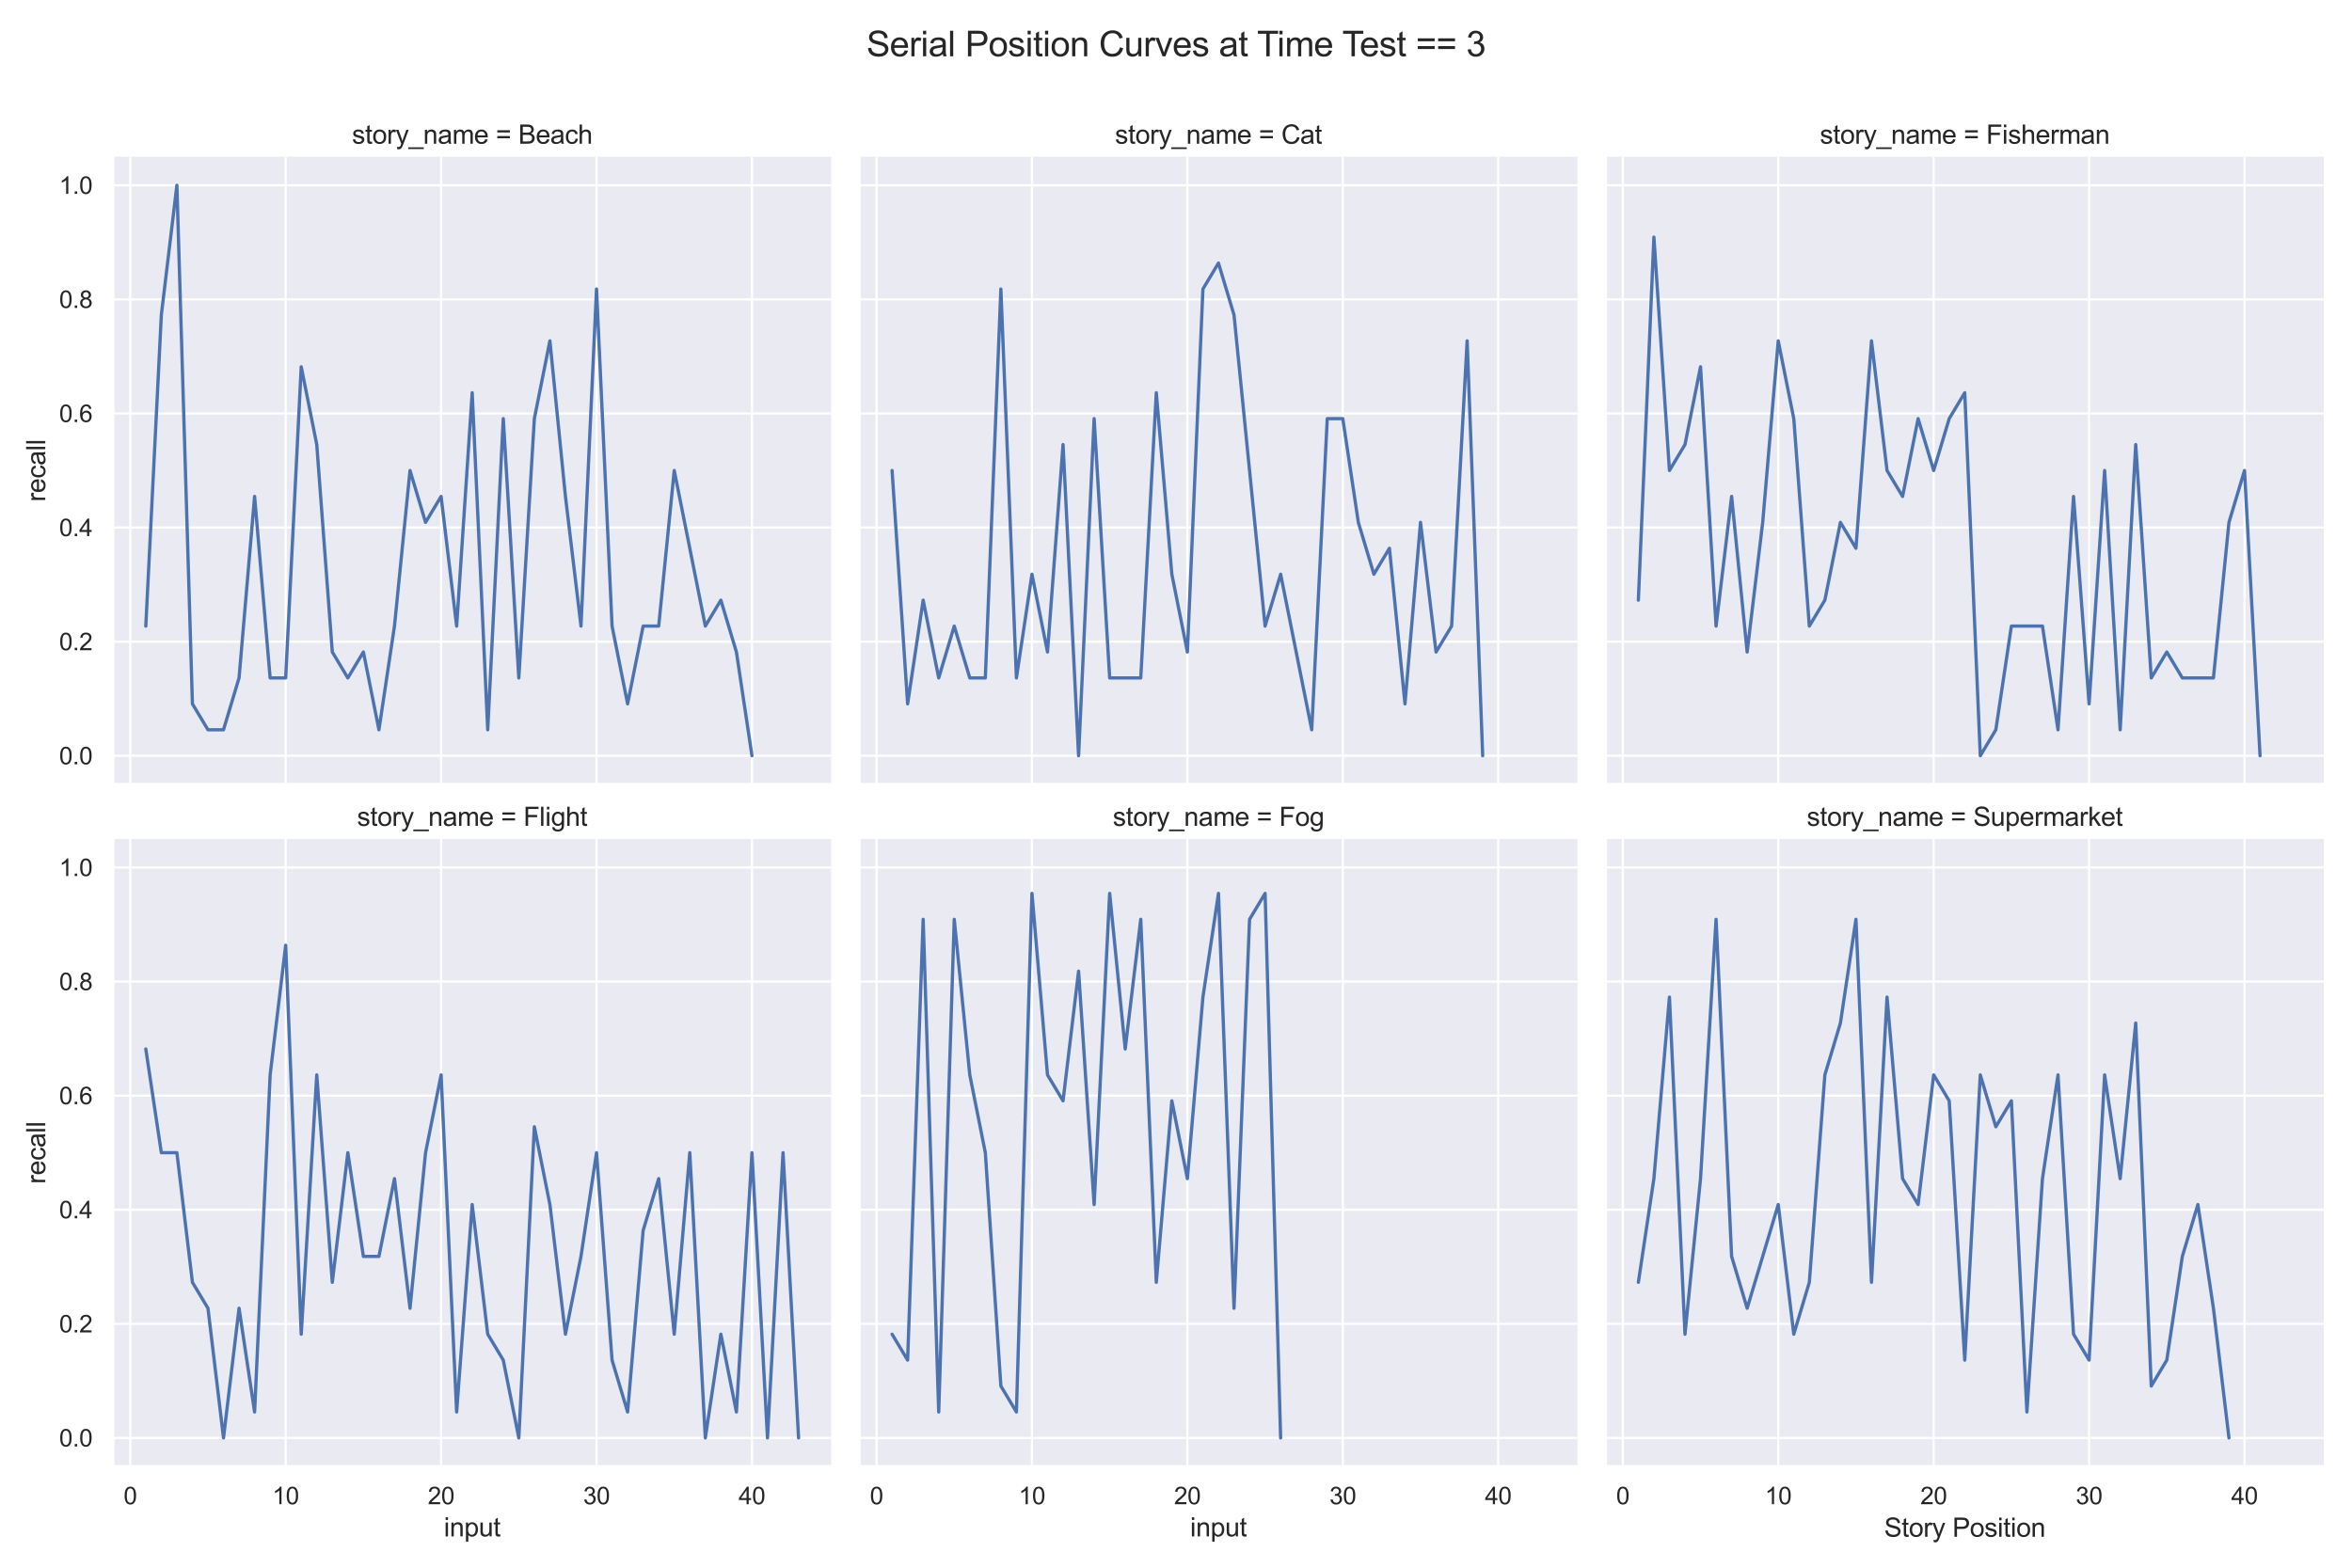 <?xml version="1.0" encoding="utf-8" standalone="no"?>
<!DOCTYPE svg PUBLIC "-//W3C//DTD SVG 1.1//EN"
  "http://www.w3.org/Graphics/SVG/1.1/DTD/svg11.dtd">
<svg height="720pt" version="1.1" viewBox="0 0 1080 720" width="1080pt" xmlns="http://www.w3.org/2000/svg" xmlns:xlink="http://www.w3.org/1999/xlink">
 <defs>
  <style type="text/css">*{stroke-linecap:butt;stroke-linejoin:round;}</style>
 </defs>
 <g id="figure_1">
  <g id="patch_1">
   <path d="M 0 720 
L 1080 720 
L 1080 0 
L 0 0 
z
" style="fill:#ffffff;"/>
  </g>
  <g id="axes_1">
   <g id="patch_2">
    <path d="M 51.96 360.183 
L 381.68 360.183 
L 381.68 72 
L 51.96 72 
z
" style="fill:#eaeaf2;"/>
   </g>
   <g id="matplotlib.axis_1">
    <g id="xtick_1">
     <g id="line2d_1">
      <path clip-path="url(#p9c9578f34d)" d="M 59.81 360.183 
L 59.81 72 
" style="fill:none;stroke:#ffffff;stroke-linecap:round;"/>
     </g>
    </g>
    <g id="xtick_2">
     <g id="line2d_2">
      <path clip-path="url(#p9c9578f34d)" d="M 131.178 360.183 
L 131.178 72 
" style="fill:none;stroke:#ffffff;stroke-linecap:round;"/>
     </g>
    </g>
    <g id="xtick_3">
     <g id="line2d_3">
      <path clip-path="url(#p9c9578f34d)" d="M 202.546 360.183 
L 202.546 72 
" style="fill:none;stroke:#ffffff;stroke-linecap:round;"/>
     </g>
    </g>
    <g id="xtick_4">
     <g id="line2d_4">
      <path clip-path="url(#p9c9578f34d)" d="M 273.914 360.183 
L 273.914 72 
" style="fill:none;stroke:#ffffff;stroke-linecap:round;"/>
     </g>
    </g>
    <g id="xtick_5">
     <g id="line2d_5">
      <path clip-path="url(#p9c9578f34d)" d="M 345.282 360.183 
L 345.282 72 
" style="fill:none;stroke:#ffffff;stroke-linecap:round;"/>
     </g>
    </g>
   </g>
   <g id="matplotlib.axis_2">
    <g id="ytick_1">
     <g id="line2d_6">
      <path clip-path="url(#p9c9578f34d)" d="M 51.96 347.084 
L 381.68 347.084 
" style="fill:none;stroke:#ffffff;stroke-linecap:round;"/>
     </g>
     <g id="text_1">
      <!-- 0.0 -->
      <g style="fill:#262626;" transform="translate(27.17 351.02)scale(0.11 -0.11)">
       <defs>
        <path d="M 266 2259 
Q 266 3072 433 3567 
Q 600 4063 929 4331 
Q 1259 4600 1759 4600 
Q 2128 4600 2406 4451 
Q 2684 4303 2865 4023 
Q 3047 3744 3150 3342 
Q 3253 2941 3253 2259 
Q 3253 1453 3087 958 
Q 2922 463 2592 192 
Q 2263 -78 1759 -78 
Q 1097 -78 719 397 
Q 266 969 266 2259 
z
M 844 2259 
Q 844 1131 1108 757 
Q 1372 384 1759 384 
Q 2147 384 2411 759 
Q 2675 1134 2675 2259 
Q 2675 3391 2411 3762 
Q 2147 4134 1753 4134 
Q 1366 4134 1134 3806 
Q 844 3388 844 2259 
z
" id="ArialMT-30" transform="scale(0.016)"/>
        <path d="M 581 0 
L 581 641 
L 1222 641 
L 1222 0 
L 581 0 
z
" id="ArialMT-2e" transform="scale(0.016)"/>
       </defs>
       <use xlink:href="#ArialMT-30"/>
       <use x="55.615" xlink:href="#ArialMT-2e"/>
       <use x="83.398" xlink:href="#ArialMT-30"/>
      </g>
     </g>
    </g>
    <g id="ytick_2">
     <g id="line2d_7">
      <path clip-path="url(#p9c9578f34d)" d="M 51.96 294.687 
L 381.68 294.687 
" style="fill:none;stroke:#ffffff;stroke-linecap:round;"/>
     </g>
     <g id="text_2">
      <!-- 0.2 -->
      <g style="fill:#262626;" transform="translate(27.17 298.624)scale(0.11 -0.11)">
       <defs>
        <path d="M 3222 541 
L 3222 0 
L 194 0 
Q 188 203 259 391 
Q 375 700 629 1000 
Q 884 1300 1366 1694 
Q 2113 2306 2375 2664 
Q 2638 3022 2638 3341 
Q 2638 3675 2398 3904 
Q 2159 4134 1775 4134 
Q 1369 4134 1125 3890 
Q 881 3647 878 3216 
L 300 3275 
Q 359 3922 746 4261 
Q 1134 4600 1788 4600 
Q 2447 4600 2831 4234 
Q 3216 3869 3216 3328 
Q 3216 3053 3103 2787 
Q 2991 2522 2730 2228 
Q 2469 1934 1863 1422 
Q 1356 997 1212 845 
Q 1069 694 975 541 
L 3222 541 
z
" id="ArialMT-32" transform="scale(0.016)"/>
       </defs>
       <use xlink:href="#ArialMT-30"/>
       <use x="55.615" xlink:href="#ArialMT-2e"/>
       <use x="83.398" xlink:href="#ArialMT-32"/>
      </g>
     </g>
    </g>
    <g id="ytick_3">
     <g id="line2d_8">
      <path clip-path="url(#p9c9578f34d)" d="M 51.96 242.29 
L 381.68 242.29 
" style="fill:none;stroke:#ffffff;stroke-linecap:round;"/>
     </g>
     <g id="text_3">
      <!-- 0.4 -->
      <g style="fill:#262626;" transform="translate(27.17 246.227)scale(0.11 -0.11)">
       <defs>
        <path d="M 2069 0 
L 2069 1097 
L 81 1097 
L 81 1613 
L 2172 4581 
L 2631 4581 
L 2631 1613 
L 3250 1613 
L 3250 1097 
L 2631 1097 
L 2631 0 
L 2069 0 
z
M 2069 1613 
L 2069 3678 
L 634 1613 
L 2069 1613 
z
" id="ArialMT-34" transform="scale(0.016)"/>
       </defs>
       <use xlink:href="#ArialMT-30"/>
       <use x="55.615" xlink:href="#ArialMT-2e"/>
       <use x="83.398" xlink:href="#ArialMT-34"/>
      </g>
     </g>
    </g>
    <g id="ytick_4">
     <g id="line2d_9">
      <path clip-path="url(#p9c9578f34d)" d="M 51.96 189.893 
L 381.68 189.893 
" style="fill:none;stroke:#ffffff;stroke-linecap:round;"/>
     </g>
     <g id="text_4">
      <!-- 0.6 -->
      <g style="fill:#262626;" transform="translate(27.17 193.83)scale(0.11 -0.11)">
       <defs>
        <path d="M 3184 3459 
L 2625 3416 
Q 2550 3747 2413 3897 
Q 2184 4138 1850 4138 
Q 1581 4138 1378 3988 
Q 1113 3794 959 3422 
Q 806 3050 800 2363 
Q 1003 2672 1297 2822 
Q 1591 2972 1913 2972 
Q 2475 2972 2870 2558 
Q 3266 2144 3266 1488 
Q 3266 1056 3080 686 
Q 2894 316 2569 119 
Q 2244 -78 1831 -78 
Q 1128 -78 684 439 
Q 241 956 241 2144 
Q 241 3472 731 4075 
Q 1159 4600 1884 4600 
Q 2425 4600 2770 4297 
Q 3116 3994 3184 3459 
z
M 888 1484 
Q 888 1194 1011 928 
Q 1134 663 1356 523 
Q 1578 384 1822 384 
Q 2178 384 2434 671 
Q 2691 959 2691 1453 
Q 2691 1928 2437 2201 
Q 2184 2475 1800 2475 
Q 1419 2475 1153 2201 
Q 888 1928 888 1484 
z
" id="ArialMT-36" transform="scale(0.016)"/>
       </defs>
       <use xlink:href="#ArialMT-30"/>
       <use x="55.615" xlink:href="#ArialMT-2e"/>
       <use x="83.398" xlink:href="#ArialMT-36"/>
      </g>
     </g>
    </g>
    <g id="ytick_5">
     <g id="line2d_10">
      <path clip-path="url(#p9c9578f34d)" d="M 51.96 137.496 
L 381.68 137.496 
" style="fill:none;stroke:#ffffff;stroke-linecap:round;"/>
     </g>
     <g id="text_5">
      <!-- 0.8 -->
      <g style="fill:#262626;" transform="translate(27.17 141.433)scale(0.11 -0.11)">
       <defs>
        <path d="M 1131 2484 
Q 781 2613 612 2850 
Q 444 3088 444 3419 
Q 444 3919 803 4259 
Q 1163 4600 1759 4600 
Q 2359 4600 2725 4251 
Q 3091 3903 3091 3403 
Q 3091 3084 2923 2848 
Q 2756 2613 2416 2484 
Q 2838 2347 3058 2040 
Q 3278 1734 3278 1309 
Q 3278 722 2862 322 
Q 2447 -78 1769 -78 
Q 1091 -78 675 323 
Q 259 725 259 1325 
Q 259 1772 486 2073 
Q 713 2375 1131 2484 
z
M 1019 3438 
Q 1019 3113 1228 2906 
Q 1438 2700 1772 2700 
Q 2097 2700 2305 2904 
Q 2513 3109 2513 3406 
Q 2513 3716 2298 3927 
Q 2084 4138 1766 4138 
Q 1444 4138 1231 3931 
Q 1019 3725 1019 3438 
z
M 838 1322 
Q 838 1081 952 856 
Q 1066 631 1291 507 
Q 1516 384 1775 384 
Q 2178 384 2440 643 
Q 2703 903 2703 1303 
Q 2703 1709 2433 1975 
Q 2163 2241 1756 2241 
Q 1359 2241 1098 1978 
Q 838 1716 838 1322 
z
" id="ArialMT-38" transform="scale(0.016)"/>
       </defs>
       <use xlink:href="#ArialMT-30"/>
       <use x="55.615" xlink:href="#ArialMT-2e"/>
       <use x="83.398" xlink:href="#ArialMT-38"/>
      </g>
     </g>
    </g>
    <g id="ytick_6">
     <g id="line2d_11">
      <path clip-path="url(#p9c9578f34d)" d="M 51.96 85.099 
L 381.68 85.099 
" style="fill:none;stroke:#ffffff;stroke-linecap:round;"/>
     </g>
     <g id="text_6">
      <!-- 1.0 -->
      <g style="fill:#262626;" transform="translate(27.17 89.036)scale(0.11 -0.11)">
       <defs>
        <path d="M 2384 0 
L 1822 0 
L 1822 3584 
Q 1619 3391 1289 3197 
Q 959 3003 697 2906 
L 697 3450 
Q 1169 3672 1522 3987 
Q 1875 4303 2022 4600 
L 2384 4600 
L 2384 0 
z
" id="ArialMT-31" transform="scale(0.016)"/>
       </defs>
       <use xlink:href="#ArialMT-31"/>
       <use x="55.615" xlink:href="#ArialMT-2e"/>
       <use x="83.398" xlink:href="#ArialMT-30"/>
      </g>
     </g>
    </g>
    <g id="text_7">
     <!-- recall -->
     <g style="fill:#262626;" transform="translate(20.785 230.429)rotate(-90)scale(0.12 -0.12)">
      <defs>
       <path d="M 416 0 
L 416 3319 
L 922 3319 
L 922 2816 
Q 1116 3169 1280 3281 
Q 1444 3394 1641 3394 
Q 1925 3394 2219 3213 
L 2025 2691 
Q 1819 2813 1613 2813 
Q 1428 2813 1281 2702 
Q 1134 2591 1072 2394 
Q 978 2094 978 1738 
L 978 0 
L 416 0 
z
" id="ArialMT-72" transform="scale(0.016)"/>
       <path d="M 2694 1069 
L 3275 997 
Q 3138 488 2766 206 
Q 2394 -75 1816 -75 
Q 1088 -75 661 373 
Q 234 822 234 1631 
Q 234 2469 665 2931 
Q 1097 3394 1784 3394 
Q 2450 3394 2872 2941 
Q 3294 2488 3294 1666 
Q 3294 1616 3291 1516 
L 816 1516 
Q 847 969 1125 678 
Q 1403 388 1819 388 
Q 2128 388 2347 550 
Q 2566 713 2694 1069 
z
M 847 1978 
L 2700 1978 
Q 2663 2397 2488 2606 
Q 2219 2931 1791 2931 
Q 1403 2931 1139 2672 
Q 875 2413 847 1978 
z
" id="ArialMT-65" transform="scale(0.016)"/>
       <path d="M 2588 1216 
L 3141 1144 
Q 3050 572 2676 248 
Q 2303 -75 1759 -75 
Q 1078 -75 664 370 
Q 250 816 250 1647 
Q 250 2184 428 2587 
Q 606 2991 970 3192 
Q 1334 3394 1763 3394 
Q 2303 3394 2647 3120 
Q 2991 2847 3088 2344 
L 2541 2259 
Q 2463 2594 2264 2762 
Q 2066 2931 1784 2931 
Q 1359 2931 1093 2626 
Q 828 2322 828 1663 
Q 828 994 1084 691 
Q 1341 388 1753 388 
Q 2084 388 2306 591 
Q 2528 794 2588 1216 
z
" id="ArialMT-63" transform="scale(0.016)"/>
       <path d="M 2588 409 
Q 2275 144 1986 34 
Q 1697 -75 1366 -75 
Q 819 -75 525 192 
Q 231 459 231 875 
Q 231 1119 342 1320 
Q 453 1522 633 1644 
Q 813 1766 1038 1828 
Q 1203 1872 1538 1913 
Q 2219 1994 2541 2106 
Q 2544 2222 2544 2253 
Q 2544 2597 2384 2738 
Q 2169 2928 1744 2928 
Q 1347 2928 1158 2789 
Q 969 2650 878 2297 
L 328 2372 
Q 403 2725 575 2942 
Q 747 3159 1072 3276 
Q 1397 3394 1825 3394 
Q 2250 3394 2515 3294 
Q 2781 3194 2906 3042 
Q 3031 2891 3081 2659 
Q 3109 2516 3109 2141 
L 3109 1391 
Q 3109 606 3145 398 
Q 3181 191 3288 0 
L 2700 0 
Q 2613 175 2588 409 
z
M 2541 1666 
Q 2234 1541 1622 1453 
Q 1275 1403 1131 1340 
Q 988 1278 909 1158 
Q 831 1038 831 891 
Q 831 666 1001 516 
Q 1172 366 1500 366 
Q 1825 366 2078 508 
Q 2331 650 2450 897 
Q 2541 1088 2541 1459 
L 2541 1666 
z
" id="ArialMT-61" transform="scale(0.016)"/>
       <path d="M 409 0 
L 409 4581 
L 972 4581 
L 972 0 
L 409 0 
z
" id="ArialMT-6c" transform="scale(0.016)"/>
      </defs>
      <use xlink:href="#ArialMT-72"/>
      <use x="33.301" xlink:href="#ArialMT-65"/>
      <use x="88.916" xlink:href="#ArialMT-63"/>
      <use x="138.916" xlink:href="#ArialMT-61"/>
      <use x="194.531" xlink:href="#ArialMT-6c"/>
      <use x="216.748" xlink:href="#ArialMT-6c"/>
     </g>
    </g>
   </g>
   <g id="PolyCollection_1">
    <defs>
     <path d="M 66.947 -432.458 
L 66.947 -432.458 
L 74.084 -575.359 
L 81.221 -634.901 
L 88.358 -396.733 
L 95.494 -384.825 
L 102.631 -384.825 
L 109.768 -408.641 
L 116.905 -492 
L 124.042 -408.641 
L 131.178 -408.641 
L 138.315 -551.542 
L 145.452 -515.817 
L 152.589 -420.55 
L 159.726 -408.641 
L 166.862 -420.55 
L 173.999 -384.825 
L 181.136 -432.458 
L 188.273 -503.909 
L 195.41 -480.092 
L 202.546 -492 
L 209.683 -432.458 
L 216.82 -539.634 
L 223.957 -384.825 
L 231.094 -527.725 
L 238.23 -408.641 
L 245.367 -527.725 
L 252.504 -563.45 
L 259.641 -492 
L 266.778 -432.458 
L 273.914 -587.267 
L 281.051 -432.458 
L 288.188 -396.733 
L 295.325 -432.458 
L 302.462 -432.458 
L 309.598 -503.909 
L 316.735 -468.183 
L 323.872 -432.458 
L 331.009 -444.367 
L 338.146 -420.55 
L 345.282 -372.916 
L 345.282 -372.916 
L 345.282 -372.916 
L 338.146 -420.55 
L 331.009 -444.367 
L 323.872 -432.458 
L 316.735 -468.183 
L 309.598 -503.909 
L 302.462 -432.458 
L 295.325 -432.458 
L 288.188 -396.733 
L 281.051 -432.458 
L 273.914 -587.267 
L 266.778 -432.458 
L 259.641 -492 
L 252.504 -563.45 
L 245.367 -527.725 
L 238.23 -408.641 
L 231.094 -527.725 
L 223.957 -384.825 
L 216.82 -539.634 
L 209.683 -432.458 
L 202.546 -492 
L 195.41 -480.092 
L 188.273 -503.909 
L 181.136 -432.458 
L 173.999 -384.825 
L 166.862 -420.55 
L 159.726 -408.641 
L 152.589 -420.55 
L 145.452 -515.817 
L 138.315 -551.542 
L 131.178 -408.641 
L 124.042 -408.641 
L 116.905 -492 
L 109.768 -408.641 
L 102.631 -384.825 
L 95.494 -384.825 
L 88.358 -396.733 
L 81.221 -634.901 
L 74.084 -575.359 
L 66.947 -432.458 
z
" id="m3933077b1b" style="stroke:#4c72b0;stroke-opacity:0.2;"/>
    </defs>
    <g clip-path="url(#p9c9578f34d)">
     <use style="fill:#4c72b0;fill-opacity:0.2;stroke:#4c72b0;stroke-opacity:0.2;" x="0" xlink:href="#m3933077b1b" y="720"/>
    </g>
   </g>
   <g id="line2d_12">
    <path clip-path="url(#p9c9578f34d)" d="M 66.947 287.542 
L 74.084 144.641 
L 81.221 85.099 
L 88.358 323.267 
L 95.494 335.175 
L 102.631 335.175 
L 109.768 311.359 
L 116.905 228 
L 124.042 311.359 
L 131.178 311.359 
L 138.315 168.458 
L 145.452 204.183 
L 152.589 299.45 
L 159.726 311.359 
L 166.862 299.45 
L 173.999 335.175 
L 181.136 287.542 
L 188.273 216.091 
L 195.41 239.908 
L 202.546 228 
L 209.683 287.542 
L 216.82 180.366 
L 223.957 335.175 
L 231.094 192.275 
L 238.23 311.359 
L 245.367 192.275 
L 252.504 156.55 
L 259.641 228 
L 266.778 287.542 
L 273.914 132.733 
L 281.051 287.542 
L 288.188 323.267 
L 295.325 287.542 
L 302.462 287.542 
L 309.598 216.091 
L 316.735 251.817 
L 323.872 287.542 
L 331.009 275.633 
L 338.146 299.45 
L 345.282 347.084 
" style="fill:none;stroke:#4c72b0;stroke-linecap:round;stroke-width:1.5;"/>
   </g>
   <g id="line2d_13"/>
   <g id="patch_3">
    <path d="M 51.96 360.183 
L 51.96 72 
" style="fill:none;stroke:#ffffff;stroke-linecap:square;stroke-linejoin:miter;stroke-width:1.25;"/>
   </g>
   <g id="patch_4">
    <path d="M 51.96 360.183 
L 381.68 360.183 
" style="fill:none;stroke:#ffffff;stroke-linecap:square;stroke-linejoin:miter;stroke-width:1.25;"/>
   </g>
   <g id="text_8">
    <!-- story_name = Beach -->
    <g style="fill:#262626;" transform="translate(161.625 66)scale(0.12 -0.12)">
     <defs>
      <path d="M 197 991 
L 753 1078 
Q 800 744 1014 566 
Q 1228 388 1613 388 
Q 2000 388 2187 545 
Q 2375 703 2375 916 
Q 2375 1106 2209 1216 
Q 2094 1291 1634 1406 
Q 1016 1563 777 1677 
Q 538 1791 414 1992 
Q 291 2194 291 2438 
Q 291 2659 392 2848 
Q 494 3038 669 3163 
Q 800 3259 1026 3326 
Q 1253 3394 1513 3394 
Q 1903 3394 2198 3281 
Q 2494 3169 2634 2976 
Q 2775 2784 2828 2463 
L 2278 2388 
Q 2241 2644 2061 2787 
Q 1881 2931 1553 2931 
Q 1166 2931 1000 2803 
Q 834 2675 834 2503 
Q 834 2394 903 2306 
Q 972 2216 1119 2156 
Q 1203 2125 1616 2013 
Q 2213 1853 2448 1751 
Q 2684 1650 2818 1456 
Q 2953 1263 2953 975 
Q 2953 694 2789 445 
Q 2625 197 2315 61 
Q 2006 -75 1616 -75 
Q 969 -75 630 194 
Q 291 463 197 991 
z
" id="ArialMT-73" transform="scale(0.016)"/>
      <path d="M 1650 503 
L 1731 6 
Q 1494 -44 1306 -44 
Q 1000 -44 831 53 
Q 663 150 594 308 
Q 525 466 525 972 
L 525 2881 
L 113 2881 
L 113 3319 
L 525 3319 
L 525 4141 
L 1084 4478 
L 1084 3319 
L 1650 3319 
L 1650 2881 
L 1084 2881 
L 1084 941 
Q 1084 700 1114 631 
Q 1144 563 1211 522 
Q 1278 481 1403 481 
Q 1497 481 1650 503 
z
" id="ArialMT-74" transform="scale(0.016)"/>
      <path d="M 213 1659 
Q 213 2581 725 3025 
Q 1153 3394 1769 3394 
Q 2453 3394 2887 2945 
Q 3322 2497 3322 1706 
Q 3322 1066 3130 698 
Q 2938 331 2570 128 
Q 2203 -75 1769 -75 
Q 1072 -75 642 372 
Q 213 819 213 1659 
z
M 791 1659 
Q 791 1022 1069 705 
Q 1347 388 1769 388 
Q 2188 388 2466 706 
Q 2744 1025 2744 1678 
Q 2744 2294 2464 2611 
Q 2184 2928 1769 2928 
Q 1347 2928 1069 2612 
Q 791 2297 791 1659 
z
" id="ArialMT-6f" transform="scale(0.016)"/>
      <path d="M 397 -1278 
L 334 -750 
Q 519 -800 656 -800 
Q 844 -800 956 -737 
Q 1069 -675 1141 -563 
Q 1194 -478 1313 -144 
Q 1328 -97 1363 -6 
L 103 3319 
L 709 3319 
L 1400 1397 
Q 1534 1031 1641 628 
Q 1738 1016 1872 1384 
L 2581 3319 
L 3144 3319 
L 1881 -56 
Q 1678 -603 1566 -809 
Q 1416 -1088 1222 -1217 
Q 1028 -1347 759 -1347 
Q 597 -1347 397 -1278 
z
" id="ArialMT-79" transform="scale(0.016)"/>
      <path d="M -97 -1272 
L -97 -866 
L 3631 -866 
L 3631 -1272 
L -97 -1272 
z
" id="ArialMT-5f" transform="scale(0.016)"/>
      <path d="M 422 0 
L 422 3319 
L 928 3319 
L 928 2847 
Q 1294 3394 1984 3394 
Q 2284 3394 2536 3286 
Q 2788 3178 2913 3003 
Q 3038 2828 3088 2588 
Q 3119 2431 3119 2041 
L 3119 0 
L 2556 0 
L 2556 2019 
Q 2556 2363 2490 2533 
Q 2425 2703 2258 2804 
Q 2091 2906 1866 2906 
Q 1506 2906 1245 2678 
Q 984 2450 984 1813 
L 984 0 
L 422 0 
z
" id="ArialMT-6e" transform="scale(0.016)"/>
      <path d="M 422 0 
L 422 3319 
L 925 3319 
L 925 2853 
Q 1081 3097 1340 3245 
Q 1600 3394 1931 3394 
Q 2300 3394 2536 3241 
Q 2772 3088 2869 2813 
Q 3263 3394 3894 3394 
Q 4388 3394 4653 3120 
Q 4919 2847 4919 2278 
L 4919 0 
L 4359 0 
L 4359 2091 
Q 4359 2428 4304 2576 
Q 4250 2725 4106 2815 
Q 3963 2906 3769 2906 
Q 3419 2906 3187 2673 
Q 2956 2441 2956 1928 
L 2956 0 
L 2394 0 
L 2394 2156 
Q 2394 2531 2256 2718 
Q 2119 2906 1806 2906 
Q 1569 2906 1367 2781 
Q 1166 2656 1075 2415 
Q 984 2175 984 1722 
L 984 0 
L 422 0 
z
" id="ArialMT-6d" transform="scale(0.016)"/>
      <path id="ArialMT-20" transform="scale(0.016)"/>
      <path d="M 3381 2694 
L 356 2694 
L 356 3219 
L 3381 3219 
L 3381 2694 
z
M 3381 1303 
L 356 1303 
L 356 1828 
L 3381 1828 
L 3381 1303 
z
" id="ArialMT-3d" transform="scale(0.016)"/>
      <path d="M 469 0 
L 469 4581 
L 2188 4581 
Q 2713 4581 3030 4442 
Q 3347 4303 3526 4014 
Q 3706 3725 3706 3409 
Q 3706 3116 3547 2856 
Q 3388 2597 3066 2438 
Q 3481 2316 3704 2022 
Q 3928 1728 3928 1328 
Q 3928 1006 3792 729 
Q 3656 453 3456 303 
Q 3256 153 2954 76 
Q 2653 0 2216 0 
L 469 0 
z
M 1075 2656 
L 2066 2656 
Q 2469 2656 2644 2709 
Q 2875 2778 2992 2937 
Q 3109 3097 3109 3338 
Q 3109 3566 3000 3739 
Q 2891 3913 2687 3977 
Q 2484 4041 1991 4041 
L 1075 4041 
L 1075 2656 
z
M 1075 541 
L 2216 541 
Q 2509 541 2628 563 
Q 2838 600 2978 687 
Q 3119 775 3209 942 
Q 3300 1109 3300 1328 
Q 3300 1584 3169 1773 
Q 3038 1963 2805 2039 
Q 2572 2116 2134 2116 
L 1075 2116 
L 1075 541 
z
" id="ArialMT-42" transform="scale(0.016)"/>
      <path d="M 422 0 
L 422 4581 
L 984 4581 
L 984 2938 
Q 1378 3394 1978 3394 
Q 2347 3394 2619 3248 
Q 2891 3103 3008 2847 
Q 3125 2591 3125 2103 
L 3125 0 
L 2563 0 
L 2563 2103 
Q 2563 2525 2380 2717 
Q 2197 2909 1863 2909 
Q 1613 2909 1392 2779 
Q 1172 2650 1078 2428 
Q 984 2206 984 1816 
L 984 0 
L 422 0 
z
" id="ArialMT-68" transform="scale(0.016)"/>
     </defs>
     <use xlink:href="#ArialMT-73"/>
     <use x="50" xlink:href="#ArialMT-74"/>
     <use x="77.783" xlink:href="#ArialMT-6f"/>
     <use x="133.398" xlink:href="#ArialMT-72"/>
     <use x="166.699" xlink:href="#ArialMT-79"/>
     <use x="216.699" xlink:href="#ArialMT-5f"/>
     <use x="272.314" xlink:href="#ArialMT-6e"/>
     <use x="327.93" xlink:href="#ArialMT-61"/>
     <use x="383.545" xlink:href="#ArialMT-6d"/>
     <use x="466.846" xlink:href="#ArialMT-65"/>
     <use x="522.461" xlink:href="#ArialMT-20"/>
     <use x="550.244" xlink:href="#ArialMT-3d"/>
     <use x="608.643" xlink:href="#ArialMT-20"/>
     <use x="636.426" xlink:href="#ArialMT-42"/>
     <use x="703.125" xlink:href="#ArialMT-65"/>
     <use x="758.74" xlink:href="#ArialMT-61"/>
     <use x="814.355" xlink:href="#ArialMT-63"/>
     <use x="864.355" xlink:href="#ArialMT-68"/>
    </g>
   </g>
  </g>
  <g id="axes_2">
   <g id="patch_5">
    <path d="M 394.64 360.183 
L 724.36 360.183 
L 724.36 72 
L 394.64 72 
z
" style="fill:#eaeaf2;"/>
   </g>
   <g id="matplotlib.axis_3">
    <g id="xtick_6">
     <g id="line2d_14">
      <path clip-path="url(#pf3865b557f)" d="M 402.49 360.183 
L 402.49 72 
" style="fill:none;stroke:#ffffff;stroke-linecap:round;"/>
     </g>
    </g>
    <g id="xtick_7">
     <g id="line2d_15">
      <path clip-path="url(#pf3865b557f)" d="M 473.858 360.183 
L 473.858 72 
" style="fill:none;stroke:#ffffff;stroke-linecap:round;"/>
     </g>
    </g>
    <g id="xtick_8">
     <g id="line2d_16">
      <path clip-path="url(#pf3865b557f)" d="M 545.226 360.183 
L 545.226 72 
" style="fill:none;stroke:#ffffff;stroke-linecap:round;"/>
     </g>
    </g>
    <g id="xtick_9">
     <g id="line2d_17">
      <path clip-path="url(#pf3865b557f)" d="M 616.594 360.183 
L 616.594 72 
" style="fill:none;stroke:#ffffff;stroke-linecap:round;"/>
     </g>
    </g>
    <g id="xtick_10">
     <g id="line2d_18">
      <path clip-path="url(#pf3865b557f)" d="M 687.962 360.183 
L 687.962 72 
" style="fill:none;stroke:#ffffff;stroke-linecap:round;"/>
     </g>
    </g>
   </g>
   <g id="matplotlib.axis_4">
    <g id="ytick_7">
     <g id="line2d_19">
      <path clip-path="url(#pf3865b557f)" d="M 394.64 347.084 
L 724.36 347.084 
" style="fill:none;stroke:#ffffff;stroke-linecap:round;"/>
     </g>
    </g>
    <g id="ytick_8">
     <g id="line2d_20">
      <path clip-path="url(#pf3865b557f)" d="M 394.64 294.687 
L 724.36 294.687 
" style="fill:none;stroke:#ffffff;stroke-linecap:round;"/>
     </g>
    </g>
    <g id="ytick_9">
     <g id="line2d_21">
      <path clip-path="url(#pf3865b557f)" d="M 394.64 242.29 
L 724.36 242.29 
" style="fill:none;stroke:#ffffff;stroke-linecap:round;"/>
     </g>
    </g>
    <g id="ytick_10">
     <g id="line2d_22">
      <path clip-path="url(#pf3865b557f)" d="M 394.64 189.893 
L 724.36 189.893 
" style="fill:none;stroke:#ffffff;stroke-linecap:round;"/>
     </g>
    </g>
    <g id="ytick_11">
     <g id="line2d_23">
      <path clip-path="url(#pf3865b557f)" d="M 394.64 137.496 
L 724.36 137.496 
" style="fill:none;stroke:#ffffff;stroke-linecap:round;"/>
     </g>
    </g>
    <g id="ytick_12">
     <g id="line2d_24">
      <path clip-path="url(#pf3865b557f)" d="M 394.64 85.099 
L 724.36 85.099 
" style="fill:none;stroke:#ffffff;stroke-linecap:round;"/>
     </g>
    </g>
   </g>
   <g id="PolyCollection_2">
    <defs>
     <path d="M 409.627 -503.909 
L 409.627 -503.909 
L 416.764 -396.733 
L 423.901 -444.367 
L 431.038 -408.641 
L 438.174 -432.458 
L 445.311 -408.641 
L 452.448 -408.641 
L 459.585 -587.267 
L 466.722 -408.641 
L 473.858 -456.275 
L 480.995 -420.55 
L 488.132 -515.817 
L 495.269 -372.916 
L 502.406 -527.725 
L 509.542 -408.641 
L 516.679 -408.641 
L 523.816 -408.641 
L 530.953 -539.634 
L 538.09 -456.275 
L 545.226 -420.55 
L 552.363 -587.267 
L 559.5 -599.176 
L 566.637 -575.359 
L 573.774 -503.909 
L 580.91 -432.458 
L 588.047 -456.275 
L 595.184 -420.55 
L 602.321 -384.825 
L 609.458 -527.725 
L 616.594 -527.725 
L 623.731 -480.092 
L 630.868 -456.275 
L 638.005 -468.183 
L 645.142 -396.733 
L 652.278 -480.092 
L 659.415 -420.55 
L 666.552 -432.458 
L 673.689 -563.45 
L 680.826 -372.916 
L 680.826 -372.916 
L 680.826 -372.916 
L 673.689 -563.45 
L 666.552 -432.458 
L 659.415 -420.55 
L 652.278 -480.092 
L 645.142 -396.733 
L 638.005 -468.183 
L 630.868 -456.275 
L 623.731 -480.092 
L 616.594 -527.725 
L 609.458 -527.725 
L 602.321 -384.825 
L 595.184 -420.55 
L 588.047 -456.275 
L 580.91 -432.458 
L 573.774 -503.909 
L 566.637 -575.359 
L 559.5 -599.176 
L 552.363 -587.267 
L 545.226 -420.55 
L 538.09 -456.275 
L 530.953 -539.634 
L 523.816 -408.641 
L 516.679 -408.641 
L 509.542 -408.641 
L 502.406 -527.725 
L 495.269 -372.916 
L 488.132 -515.817 
L 480.995 -420.55 
L 473.858 -456.275 
L 466.722 -408.641 
L 459.585 -587.267 
L 452.448 -408.641 
L 445.311 -408.641 
L 438.174 -432.458 
L 431.038 -408.641 
L 423.901 -444.367 
L 416.764 -396.733 
L 409.627 -503.909 
z
" id="m6d0939b2e0" style="stroke:#4c72b0;stroke-opacity:0.2;"/>
    </defs>
    <g clip-path="url(#pf3865b557f)">
     <use style="fill:#4c72b0;fill-opacity:0.2;stroke:#4c72b0;stroke-opacity:0.2;" x="0" xlink:href="#m6d0939b2e0" y="720"/>
    </g>
   </g>
   <g id="line2d_25">
    <path clip-path="url(#pf3865b557f)" d="M 409.627 216.091 
L 416.764 323.267 
L 423.901 275.633 
L 431.038 311.359 
L 438.174 287.542 
L 445.311 311.359 
L 452.448 311.359 
L 459.585 132.733 
L 466.722 311.359 
L 473.858 263.725 
L 480.995 299.45 
L 488.132 204.183 
L 495.269 347.084 
L 502.406 192.275 
L 509.542 311.359 
L 516.679 311.359 
L 523.816 311.359 
L 530.953 180.366 
L 538.09 263.725 
L 545.226 299.45 
L 552.363 132.733 
L 559.5 120.824 
L 566.637 144.641 
L 573.774 216.091 
L 580.91 287.542 
L 588.047 263.725 
L 595.184 299.45 
L 602.321 335.175 
L 609.458 192.275 
L 616.594 192.275 
L 623.731 239.908 
L 630.868 263.725 
L 638.005 251.817 
L 645.142 323.267 
L 652.278 239.908 
L 659.415 299.45 
L 666.552 287.542 
L 673.689 156.55 
L 680.826 347.084 
" style="fill:none;stroke:#4c72b0;stroke-linecap:round;stroke-width:1.5;"/>
   </g>
   <g id="line2d_26"/>
   <g id="patch_6">
    <path d="M 394.64 360.183 
L 394.64 72 
" style="fill:none;stroke:#ffffff;stroke-linecap:square;stroke-linejoin:miter;stroke-width:1.25;"/>
   </g>
   <g id="patch_7">
    <path d="M 394.64 360.183 
L 724.36 360.183 
" style="fill:none;stroke:#ffffff;stroke-linecap:square;stroke-linejoin:miter;stroke-width:1.25;"/>
   </g>
   <g id="text_9">
    <!-- story_name = Cat -->
    <g style="fill:#262626;" transform="translate(511.98 66)scale(0.12 -0.12)">
     <defs>
      <path d="M 3763 1606 
L 4369 1453 
Q 4178 706 3683 314 
Q 3188 -78 2472 -78 
Q 1731 -78 1267 223 
Q 803 525 561 1097 
Q 319 1669 319 2325 
Q 319 3041 592 3573 
Q 866 4106 1370 4382 
Q 1875 4659 2481 4659 
Q 3169 4659 3637 4309 
Q 4106 3959 4291 3325 
L 3694 3184 
Q 3534 3684 3231 3912 
Q 2928 4141 2469 4141 
Q 1941 4141 1586 3887 
Q 1231 3634 1087 3207 
Q 944 2781 944 2328 
Q 944 1744 1114 1308 
Q 1284 872 1643 656 
Q 2003 441 2422 441 
Q 2931 441 3284 734 
Q 3638 1028 3763 1606 
z
" id="ArialMT-43" transform="scale(0.016)"/>
     </defs>
     <use xlink:href="#ArialMT-73"/>
     <use x="50" xlink:href="#ArialMT-74"/>
     <use x="77.783" xlink:href="#ArialMT-6f"/>
     <use x="133.398" xlink:href="#ArialMT-72"/>
     <use x="166.699" xlink:href="#ArialMT-79"/>
     <use x="216.699" xlink:href="#ArialMT-5f"/>
     <use x="272.314" xlink:href="#ArialMT-6e"/>
     <use x="327.93" xlink:href="#ArialMT-61"/>
     <use x="383.545" xlink:href="#ArialMT-6d"/>
     <use x="466.846" xlink:href="#ArialMT-65"/>
     <use x="522.461" xlink:href="#ArialMT-20"/>
     <use x="550.244" xlink:href="#ArialMT-3d"/>
     <use x="608.643" xlink:href="#ArialMT-20"/>
     <use x="636.426" xlink:href="#ArialMT-43"/>
     <use x="708.643" xlink:href="#ArialMT-61"/>
     <use x="764.258" xlink:href="#ArialMT-74"/>
    </g>
   </g>
  </g>
  <g id="axes_3">
   <g id="patch_8">
    <path d="M 737.32 360.183 
L 1067.04 360.183 
L 1067.04 72 
L 737.32 72 
z
" style="fill:#eaeaf2;"/>
   </g>
   <g id="matplotlib.axis_5">
    <g id="xtick_11">
     <g id="line2d_27">
      <path clip-path="url(#p09209b1754)" d="M 745.17 360.183 
L 745.17 72 
" style="fill:none;stroke:#ffffff;stroke-linecap:round;"/>
     </g>
    </g>
    <g id="xtick_12">
     <g id="line2d_28">
      <path clip-path="url(#p09209b1754)" d="M 816.538 360.183 
L 816.538 72 
" style="fill:none;stroke:#ffffff;stroke-linecap:round;"/>
     </g>
    </g>
    <g id="xtick_13">
     <g id="line2d_29">
      <path clip-path="url(#p09209b1754)" d="M 887.906 360.183 
L 887.906 72 
" style="fill:none;stroke:#ffffff;stroke-linecap:round;"/>
     </g>
    </g>
    <g id="xtick_14">
     <g id="line2d_30">
      <path clip-path="url(#p09209b1754)" d="M 959.274 360.183 
L 959.274 72 
" style="fill:none;stroke:#ffffff;stroke-linecap:round;"/>
     </g>
    </g>
    <g id="xtick_15">
     <g id="line2d_31">
      <path clip-path="url(#p09209b1754)" d="M 1030.642 360.183 
L 1030.642 72 
" style="fill:none;stroke:#ffffff;stroke-linecap:round;"/>
     </g>
    </g>
   </g>
   <g id="matplotlib.axis_6">
    <g id="ytick_13">
     <g id="line2d_32">
      <path clip-path="url(#p09209b1754)" d="M 737.32 347.084 
L 1067.04 347.084 
" style="fill:none;stroke:#ffffff;stroke-linecap:round;"/>
     </g>
    </g>
    <g id="ytick_14">
     <g id="line2d_33">
      <path clip-path="url(#p09209b1754)" d="M 737.32 294.687 
L 1067.04 294.687 
" style="fill:none;stroke:#ffffff;stroke-linecap:round;"/>
     </g>
    </g>
    <g id="ytick_15">
     <g id="line2d_34">
      <path clip-path="url(#p09209b1754)" d="M 737.32 242.29 
L 1067.04 242.29 
" style="fill:none;stroke:#ffffff;stroke-linecap:round;"/>
     </g>
    </g>
    <g id="ytick_16">
     <g id="line2d_35">
      <path clip-path="url(#p09209b1754)" d="M 737.32 189.893 
L 1067.04 189.893 
" style="fill:none;stroke:#ffffff;stroke-linecap:round;"/>
     </g>
    </g>
    <g id="ytick_17">
     <g id="line2d_36">
      <path clip-path="url(#p09209b1754)" d="M 737.32 137.496 
L 1067.04 137.496 
" style="fill:none;stroke:#ffffff;stroke-linecap:round;"/>
     </g>
    </g>
    <g id="ytick_18">
     <g id="line2d_37">
      <path clip-path="url(#p09209b1754)" d="M 737.32 85.099 
L 1067.04 85.099 
" style="fill:none;stroke:#ffffff;stroke-linecap:round;"/>
     </g>
    </g>
   </g>
   <g id="PolyCollection_3">
    <defs>
     <path d="M 752.307 -444.367 
L 752.307 -444.367 
L 759.444 -611.084 
L 766.581 -503.909 
L 773.718 -515.817 
L 780.854 -551.542 
L 787.991 -432.458 
L 795.128 -492 
L 802.265 -420.55 
L 809.402 -480.092 
L 816.538 -563.45 
L 823.675 -527.725 
L 830.812 -432.458 
L 837.949 -444.367 
L 845.086 -480.092 
L 852.222 -468.183 
L 859.359 -563.45 
L 866.496 -503.909 
L 873.633 -492 
L 880.77 -527.725 
L 887.906 -503.909 
L 895.043 -527.725 
L 902.18 -539.634 
L 909.317 -372.916 
L 916.454 -384.825 
L 923.59 -432.458 
L 930.727 -432.458 
L 937.864 -432.458 
L 945.001 -384.825 
L 952.138 -492 
L 959.274 -396.733 
L 966.411 -503.909 
L 973.548 -384.825 
L 980.685 -515.817 
L 987.822 -408.641 
L 994.958 -420.55 
L 1002.095 -408.641 
L 1009.232 -408.641 
L 1016.369 -408.641 
L 1023.506 -480.092 
L 1030.642 -503.909 
L 1037.779 -372.916 
L 1037.779 -372.916 
L 1037.779 -372.916 
L 1030.642 -503.909 
L 1023.506 -480.092 
L 1016.369 -408.641 
L 1009.232 -408.641 
L 1002.095 -408.641 
L 994.958 -420.55 
L 987.822 -408.641 
L 980.685 -515.817 
L 973.548 -384.825 
L 966.411 -503.909 
L 959.274 -396.733 
L 952.138 -492 
L 945.001 -384.825 
L 937.864 -432.458 
L 930.727 -432.458 
L 923.59 -432.458 
L 916.454 -384.825 
L 909.317 -372.916 
L 902.18 -539.634 
L 895.043 -527.725 
L 887.906 -503.909 
L 880.77 -527.725 
L 873.633 -492 
L 866.496 -503.909 
L 859.359 -563.45 
L 852.222 -468.183 
L 845.086 -480.092 
L 837.949 -444.367 
L 830.812 -432.458 
L 823.675 -527.725 
L 816.538 -563.45 
L 809.402 -480.092 
L 802.265 -420.55 
L 795.128 -492 
L 787.991 -432.458 
L 780.854 -551.542 
L 773.718 -515.817 
L 766.581 -503.909 
L 759.444 -611.084 
L 752.307 -444.367 
z
" id="m4c40a9e468" style="stroke:#4c72b0;stroke-opacity:0.2;"/>
    </defs>
    <g clip-path="url(#p09209b1754)">
     <use style="fill:#4c72b0;fill-opacity:0.2;stroke:#4c72b0;stroke-opacity:0.2;" x="0" xlink:href="#m4c40a9e468" y="720"/>
    </g>
   </g>
   <g id="line2d_38">
    <path clip-path="url(#p09209b1754)" d="M 752.307 275.633 
L 759.444 108.916 
L 766.581 216.091 
L 773.718 204.183 
L 780.854 168.458 
L 787.991 287.542 
L 795.128 228 
L 802.265 299.45 
L 809.402 239.908 
L 816.538 156.55 
L 823.675 192.275 
L 830.812 287.542 
L 837.949 275.633 
L 845.086 239.908 
L 852.222 251.817 
L 859.359 156.55 
L 866.496 216.091 
L 873.633 228 
L 880.77 192.275 
L 887.906 216.091 
L 895.043 192.275 
L 902.18 180.366 
L 909.317 347.084 
L 916.454 335.175 
L 923.59 287.542 
L 930.727 287.542 
L 937.864 287.542 
L 945.001 335.175 
L 952.138 228 
L 959.274 323.267 
L 966.411 216.091 
L 973.548 335.175 
L 980.685 204.183 
L 987.822 311.359 
L 994.958 299.45 
L 1002.095 311.359 
L 1009.232 311.359 
L 1016.369 311.359 
L 1023.506 239.908 
L 1030.642 216.091 
L 1037.779 347.084 
" style="fill:none;stroke:#4c72b0;stroke-linecap:round;stroke-width:1.5;"/>
   </g>
   <g id="line2d_39"/>
   <g id="patch_9">
    <path d="M 737.32 360.183 
L 737.32 72 
" style="fill:none;stroke:#ffffff;stroke-linecap:square;stroke-linejoin:miter;stroke-width:1.25;"/>
   </g>
   <g id="patch_10">
    <path d="M 737.32 360.183 
L 1067.04 360.183 
" style="fill:none;stroke:#ffffff;stroke-linecap:square;stroke-linejoin:miter;stroke-width:1.25;"/>
   </g>
   <g id="text_10">
    <!-- story_name = Fisherman -->
    <g style="fill:#262626;" transform="translate(835.657 66)scale(0.12 -0.12)">
     <defs>
      <path d="M 525 0 
L 525 4581 
L 3616 4581 
L 3616 4041 
L 1131 4041 
L 1131 2622 
L 3281 2622 
L 3281 2081 
L 1131 2081 
L 1131 0 
L 525 0 
z
" id="ArialMT-46" transform="scale(0.016)"/>
      <path d="M 425 3934 
L 425 4581 
L 988 4581 
L 988 3934 
L 425 3934 
z
M 425 0 
L 425 3319 
L 988 3319 
L 988 0 
L 425 0 
z
" id="ArialMT-69" transform="scale(0.016)"/>
     </defs>
     <use xlink:href="#ArialMT-73"/>
     <use x="50" xlink:href="#ArialMT-74"/>
     <use x="77.783" xlink:href="#ArialMT-6f"/>
     <use x="133.398" xlink:href="#ArialMT-72"/>
     <use x="166.699" xlink:href="#ArialMT-79"/>
     <use x="216.699" xlink:href="#ArialMT-5f"/>
     <use x="272.314" xlink:href="#ArialMT-6e"/>
     <use x="327.93" xlink:href="#ArialMT-61"/>
     <use x="383.545" xlink:href="#ArialMT-6d"/>
     <use x="466.846" xlink:href="#ArialMT-65"/>
     <use x="522.461" xlink:href="#ArialMT-20"/>
     <use x="550.244" xlink:href="#ArialMT-3d"/>
     <use x="608.643" xlink:href="#ArialMT-20"/>
     <use x="636.426" xlink:href="#ArialMT-46"/>
     <use x="697.51" xlink:href="#ArialMT-69"/>
     <use x="719.727" xlink:href="#ArialMT-73"/>
     <use x="769.727" xlink:href="#ArialMT-68"/>
     <use x="825.342" xlink:href="#ArialMT-65"/>
     <use x="880.957" xlink:href="#ArialMT-72"/>
     <use x="914.258" xlink:href="#ArialMT-6d"/>
     <use x="997.559" xlink:href="#ArialMT-61"/>
     <use x="1053.174" xlink:href="#ArialMT-6e"/>
    </g>
   </g>
  </g>
  <g id="axes_4">
   <g id="patch_11">
    <path d="M 51.96 673.493 
L 381.68 673.493 
L 381.68 385.31 
L 51.96 385.31 
z
" style="fill:#eaeaf2;"/>
   </g>
   <g id="matplotlib.axis_7">
    <g id="xtick_16">
     <g id="line2d_40">
      <path clip-path="url(#p5427404d8f)" d="M 59.81 673.493 
L 59.81 385.31 
" style="fill:none;stroke:#ffffff;stroke-linecap:round;"/>
     </g>
     <g id="text_11">
      <!-- 0 -->
      <g style="fill:#262626;" transform="translate(56.752 690.867)scale(0.11 -0.11)">
       <use xlink:href="#ArialMT-30"/>
      </g>
     </g>
    </g>
    <g id="xtick_17">
     <g id="line2d_41">
      <path clip-path="url(#p5427404d8f)" d="M 131.178 673.493 
L 131.178 385.31 
" style="fill:none;stroke:#ffffff;stroke-linecap:round;"/>
     </g>
     <g id="text_12">
      <!-- 10 -->
      <g style="fill:#262626;" transform="translate(125.061 690.867)scale(0.11 -0.11)">
       <use xlink:href="#ArialMT-31"/>
       <use x="55.615" xlink:href="#ArialMT-30"/>
      </g>
     </g>
    </g>
    <g id="xtick_18">
     <g id="line2d_42">
      <path clip-path="url(#p5427404d8f)" d="M 202.546 673.493 
L 202.546 385.31 
" style="fill:none;stroke:#ffffff;stroke-linecap:round;"/>
     </g>
     <g id="text_13">
      <!-- 20 -->
      <g style="fill:#262626;" transform="translate(196.429 690.867)scale(0.11 -0.11)">
       <use xlink:href="#ArialMT-32"/>
       <use x="55.615" xlink:href="#ArialMT-30"/>
      </g>
     </g>
    </g>
    <g id="xtick_19">
     <g id="line2d_43">
      <path clip-path="url(#p5427404d8f)" d="M 273.914 673.493 
L 273.914 385.31 
" style="fill:none;stroke:#ffffff;stroke-linecap:round;"/>
     </g>
     <g id="text_14">
      <!-- 30 -->
      <g style="fill:#262626;" transform="translate(267.797 690.867)scale(0.11 -0.11)">
       <defs>
        <path d="M 269 1209 
L 831 1284 
Q 928 806 1161 595 
Q 1394 384 1728 384 
Q 2125 384 2398 659 
Q 2672 934 2672 1341 
Q 2672 1728 2419 1979 
Q 2166 2231 1775 2231 
Q 1616 2231 1378 2169 
L 1441 2663 
Q 1497 2656 1531 2656 
Q 1891 2656 2178 2843 
Q 2466 3031 2466 3422 
Q 2466 3731 2256 3934 
Q 2047 4138 1716 4138 
Q 1388 4138 1169 3931 
Q 950 3725 888 3313 
L 325 3413 
Q 428 3978 793 4289 
Q 1159 4600 1703 4600 
Q 2078 4600 2393 4439 
Q 2709 4278 2876 4000 
Q 3044 3722 3044 3409 
Q 3044 3113 2884 2869 
Q 2725 2625 2413 2481 
Q 2819 2388 3044 2092 
Q 3269 1797 3269 1353 
Q 3269 753 2831 336 
Q 2394 -81 1725 -81 
Q 1122 -81 723 278 
Q 325 638 269 1209 
z
" id="ArialMT-33" transform="scale(0.016)"/>
       </defs>
       <use xlink:href="#ArialMT-33"/>
       <use x="55.615" xlink:href="#ArialMT-30"/>
      </g>
     </g>
    </g>
    <g id="xtick_20">
     <g id="line2d_44">
      <path clip-path="url(#p5427404d8f)" d="M 345.282 673.493 
L 345.282 385.31 
" style="fill:none;stroke:#ffffff;stroke-linecap:round;"/>
     </g>
     <g id="text_15">
      <!-- 40 -->
      <g style="fill:#262626;" transform="translate(339.165 690.867)scale(0.11 -0.11)">
       <use xlink:href="#ArialMT-34"/>
       <use x="55.615" xlink:href="#ArialMT-30"/>
      </g>
     </g>
    </g>
    <g id="text_16">
     <!-- input -->
     <g style="fill:#262626;" transform="translate(203.81 705.642)scale(0.12 -0.12)">
      <defs>
       <path d="M 422 -1272 
L 422 3319 
L 934 3319 
L 934 2888 
Q 1116 3141 1344 3267 
Q 1572 3394 1897 3394 
Q 2322 3394 2647 3175 
Q 2972 2956 3137 2557 
Q 3303 2159 3303 1684 
Q 3303 1175 3120 767 
Q 2938 359 2589 142 
Q 2241 -75 1856 -75 
Q 1575 -75 1351 44 
Q 1128 163 984 344 
L 984 -1272 
L 422 -1272 
z
M 931 1641 
Q 931 1000 1190 694 
Q 1450 388 1819 388 
Q 2194 388 2461 705 
Q 2728 1022 2728 1688 
Q 2728 2322 2467 2637 
Q 2206 2953 1844 2953 
Q 1484 2953 1207 2617 
Q 931 2281 931 1641 
z
" id="ArialMT-70" transform="scale(0.016)"/>
       <path d="M 2597 0 
L 2597 488 
Q 2209 -75 1544 -75 
Q 1250 -75 995 37 
Q 741 150 617 320 
Q 494 491 444 738 
Q 409 903 409 1263 
L 409 3319 
L 972 3319 
L 972 1478 
Q 972 1038 1006 884 
Q 1059 663 1231 536 
Q 1403 409 1656 409 
Q 1909 409 2131 539 
Q 2353 669 2445 892 
Q 2538 1116 2538 1541 
L 2538 3319 
L 3100 3319 
L 3100 0 
L 2597 0 
z
" id="ArialMT-75" transform="scale(0.016)"/>
      </defs>
      <use xlink:href="#ArialMT-69"/>
      <use x="22.217" xlink:href="#ArialMT-6e"/>
      <use x="77.832" xlink:href="#ArialMT-70"/>
      <use x="133.447" xlink:href="#ArialMT-75"/>
      <use x="189.062" xlink:href="#ArialMT-74"/>
     </g>
    </g>
   </g>
   <g id="matplotlib.axis_8">
    <g id="ytick_19">
     <g id="line2d_45">
      <path clip-path="url(#p5427404d8f)" d="M 51.96 660.394 
L 381.68 660.394 
" style="fill:none;stroke:#ffffff;stroke-linecap:round;"/>
     </g>
     <g id="text_17">
      <!-- 0.0 -->
      <g style="fill:#262626;" transform="translate(27.17 664.331)scale(0.11 -0.11)">
       <use xlink:href="#ArialMT-30"/>
       <use x="55.615" xlink:href="#ArialMT-2e"/>
       <use x="83.398" xlink:href="#ArialMT-30"/>
      </g>
     </g>
    </g>
    <g id="ytick_20">
     <g id="line2d_46">
      <path clip-path="url(#p5427404d8f)" d="M 51.96 607.997 
L 381.68 607.997 
" style="fill:none;stroke:#ffffff;stroke-linecap:round;"/>
     </g>
     <g id="text_18">
      <!-- 0.2 -->
      <g style="fill:#262626;" transform="translate(27.17 611.934)scale(0.11 -0.11)">
       <use xlink:href="#ArialMT-30"/>
       <use x="55.615" xlink:href="#ArialMT-2e"/>
       <use x="83.398" xlink:href="#ArialMT-32"/>
      </g>
     </g>
    </g>
    <g id="ytick_21">
     <g id="line2d_47">
      <path clip-path="url(#p5427404d8f)" d="M 51.96 555.6 
L 381.68 555.6 
" style="fill:none;stroke:#ffffff;stroke-linecap:round;"/>
     </g>
     <g id="text_19">
      <!-- 0.4 -->
      <g style="fill:#262626;" transform="translate(27.17 559.537)scale(0.11 -0.11)">
       <use xlink:href="#ArialMT-30"/>
       <use x="55.615" xlink:href="#ArialMT-2e"/>
       <use x="83.398" xlink:href="#ArialMT-34"/>
      </g>
     </g>
    </g>
    <g id="ytick_22">
     <g id="line2d_48">
      <path clip-path="url(#p5427404d8f)" d="M 51.96 503.203 
L 381.68 503.203 
" style="fill:none;stroke:#ffffff;stroke-linecap:round;"/>
     </g>
     <g id="text_20">
      <!-- 0.6 -->
      <g style="fill:#262626;" transform="translate(27.17 507.14)scale(0.11 -0.11)">
       <use xlink:href="#ArialMT-30"/>
       <use x="55.615" xlink:href="#ArialMT-2e"/>
       <use x="83.398" xlink:href="#ArialMT-36"/>
      </g>
     </g>
    </g>
    <g id="ytick_23">
     <g id="line2d_49">
      <path clip-path="url(#p5427404d8f)" d="M 51.96 450.806 
L 381.68 450.806 
" style="fill:none;stroke:#ffffff;stroke-linecap:round;"/>
     </g>
     <g id="text_21">
      <!-- 0.8 -->
      <g style="fill:#262626;" transform="translate(27.17 454.743)scale(0.11 -0.11)">
       <use xlink:href="#ArialMT-30"/>
       <use x="55.615" xlink:href="#ArialMT-2e"/>
       <use x="83.398" xlink:href="#ArialMT-38"/>
      </g>
     </g>
    </g>
    <g id="ytick_24">
     <g id="line2d_50">
      <path clip-path="url(#p5427404d8f)" d="M 51.96 398.409 
L 381.68 398.409 
" style="fill:none;stroke:#ffffff;stroke-linecap:round;"/>
     </g>
     <g id="text_22">
      <!-- 1.0 -->
      <g style="fill:#262626;" transform="translate(27.17 402.346)scale(0.11 -0.11)">
       <use xlink:href="#ArialMT-31"/>
       <use x="55.615" xlink:href="#ArialMT-2e"/>
       <use x="83.398" xlink:href="#ArialMT-30"/>
      </g>
     </g>
    </g>
    <g id="text_23">
     <!-- recall -->
     <g style="fill:#262626;" transform="translate(20.785 543.739)rotate(-90)scale(0.12 -0.12)">
      <use xlink:href="#ArialMT-72"/>
      <use x="33.301" xlink:href="#ArialMT-65"/>
      <use x="88.916" xlink:href="#ArialMT-63"/>
      <use x="138.916" xlink:href="#ArialMT-61"/>
      <use x="194.531" xlink:href="#ArialMT-6c"/>
      <use x="216.748" xlink:href="#ArialMT-6c"/>
     </g>
    </g>
   </g>
   <g id="PolyCollection_4">
    <defs>
     <path d="M 66.947 -238.232 
L 66.947 -238.232 
L 74.084 -190.598 
L 81.221 -190.598 
L 88.358 -131.056 
L 95.494 -119.148 
L 102.631 -59.606 
L 109.768 -119.148 
L 116.905 -71.514 
L 124.042 -226.323 
L 131.178 -285.865 
L 138.315 -107.24 
L 145.452 -226.323 
L 152.589 -131.056 
L 159.726 -190.598 
L 166.862 -142.965 
L 173.999 -142.965 
L 181.136 -178.69 
L 188.273 -119.148 
L 195.41 -190.598 
L 202.546 -226.323 
L 209.683 -71.514 
L 216.82 -166.782 
L 223.957 -107.24 
L 231.094 -95.331 
L 238.23 -59.606 
L 245.367 -202.507 
L 252.504 -166.782 
L 259.641 -107.24 
L 266.778 -142.965 
L 273.914 -190.598 
L 281.051 -95.331 
L 288.188 -71.514 
L 295.325 -154.873 
L 302.462 -178.69 
L 309.598 -107.24 
L 316.735 -190.598 
L 323.872 -59.606 
L 331.009 -107.24 
L 338.146 -71.514 
L 345.282 -190.598 
L 352.419 -59.606 
L 359.556 -190.598 
L 366.693 -59.606 
L 366.693 -59.606 
L 366.693 -59.606 
L 359.556 -190.598 
L 352.419 -59.606 
L 345.282 -190.598 
L 338.146 -71.514 
L 331.009 -107.24 
L 323.872 -59.606 
L 316.735 -190.598 
L 309.598 -107.24 
L 302.462 -178.69 
L 295.325 -154.873 
L 288.188 -71.514 
L 281.051 -95.331 
L 273.914 -190.598 
L 266.778 -142.965 
L 259.641 -107.24 
L 252.504 -166.782 
L 245.367 -202.507 
L 238.23 -59.606 
L 231.094 -95.331 
L 223.957 -107.24 
L 216.82 -166.782 
L 209.683 -71.514 
L 202.546 -226.323 
L 195.41 -190.598 
L 188.273 -119.148 
L 181.136 -178.69 
L 173.999 -142.965 
L 166.862 -142.965 
L 159.726 -190.598 
L 152.589 -131.056 
L 145.452 -226.323 
L 138.315 -107.24 
L 131.178 -285.865 
L 124.042 -226.323 
L 116.905 -71.514 
L 109.768 -119.148 
L 102.631 -59.606 
L 95.494 -119.148 
L 88.358 -131.056 
L 81.221 -190.598 
L 74.084 -190.598 
L 66.947 -238.232 
z
" id="m4c46b6d8e3" style="stroke:#4c72b0;stroke-opacity:0.2;"/>
    </defs>
    <g clip-path="url(#p5427404d8f)">
     <use style="fill:#4c72b0;fill-opacity:0.2;stroke:#4c72b0;stroke-opacity:0.2;" x="0" xlink:href="#m4c46b6d8e3" y="720"/>
    </g>
   </g>
   <g id="line2d_51">
    <path clip-path="url(#p5427404d8f)" d="M 66.947 481.768 
L 74.084 529.402 
L 81.221 529.402 
L 88.358 588.944 
L 95.494 600.852 
L 102.631 660.394 
L 109.768 600.852 
L 116.905 648.486 
L 124.042 493.677 
L 131.178 434.135 
L 138.315 612.76 
L 145.452 493.677 
L 152.589 588.944 
L 159.726 529.402 
L 166.862 577.035 
L 173.999 577.035 
L 181.136 541.31 
L 188.273 600.852 
L 195.41 529.402 
L 202.546 493.677 
L 209.683 648.486 
L 216.82 553.218 
L 223.957 612.76 
L 231.094 624.669 
L 238.23 660.394 
L 245.367 517.493 
L 252.504 553.218 
L 259.641 612.76 
L 266.778 577.035 
L 273.914 529.402 
L 281.051 624.669 
L 288.188 648.486 
L 295.325 565.127 
L 302.462 541.31 
L 309.598 612.76 
L 316.735 529.402 
L 323.872 660.394 
L 331.009 612.76 
L 338.146 648.486 
L 345.282 529.402 
L 352.419 660.394 
L 359.556 529.402 
L 366.693 660.394 
" style="fill:none;stroke:#4c72b0;stroke-linecap:round;stroke-width:1.5;"/>
   </g>
   <g id="line2d_52"/>
   <g id="patch_12">
    <path d="M 51.96 673.493 
L 51.96 385.31 
" style="fill:none;stroke:#ffffff;stroke-linecap:square;stroke-linejoin:miter;stroke-width:1.25;"/>
   </g>
   <g id="patch_13">
    <path d="M 51.96 673.493 
L 381.68 673.493 
" style="fill:none;stroke:#ffffff;stroke-linecap:square;stroke-linejoin:miter;stroke-width:1.25;"/>
   </g>
   <g id="text_24">
    <!-- story_name = Flight -->
    <g style="fill:#262626;" transform="translate(163.966 379.31)scale(0.12 -0.12)">
     <defs>
      <path d="M 319 -275 
L 866 -356 
Q 900 -609 1056 -725 
Q 1266 -881 1628 -881 
Q 2019 -881 2231 -725 
Q 2444 -569 2519 -288 
Q 2563 -116 2559 434 
Q 2191 0 1641 0 
Q 956 0 581 494 
Q 206 988 206 1678 
Q 206 2153 378 2554 
Q 550 2956 876 3175 
Q 1203 3394 1644 3394 
Q 2231 3394 2613 2919 
L 2613 3319 
L 3131 3319 
L 3131 450 
Q 3131 -325 2973 -648 
Q 2816 -972 2473 -1159 
Q 2131 -1347 1631 -1347 
Q 1038 -1347 672 -1080 
Q 306 -813 319 -275 
z
M 784 1719 
Q 784 1066 1043 766 
Q 1303 466 1694 466 
Q 2081 466 2343 764 
Q 2606 1063 2606 1700 
Q 2606 2309 2336 2618 
Q 2066 2928 1684 2928 
Q 1309 2928 1046 2623 
Q 784 2319 784 1719 
z
" id="ArialMT-67" transform="scale(0.016)"/>
     </defs>
     <use xlink:href="#ArialMT-73"/>
     <use x="50" xlink:href="#ArialMT-74"/>
     <use x="77.783" xlink:href="#ArialMT-6f"/>
     <use x="133.398" xlink:href="#ArialMT-72"/>
     <use x="166.699" xlink:href="#ArialMT-79"/>
     <use x="216.699" xlink:href="#ArialMT-5f"/>
     <use x="272.314" xlink:href="#ArialMT-6e"/>
     <use x="327.93" xlink:href="#ArialMT-61"/>
     <use x="383.545" xlink:href="#ArialMT-6d"/>
     <use x="466.846" xlink:href="#ArialMT-65"/>
     <use x="522.461" xlink:href="#ArialMT-20"/>
     <use x="550.244" xlink:href="#ArialMT-3d"/>
     <use x="608.643" xlink:href="#ArialMT-20"/>
     <use x="636.426" xlink:href="#ArialMT-46"/>
     <use x="697.51" xlink:href="#ArialMT-6c"/>
     <use x="719.727" xlink:href="#ArialMT-69"/>
     <use x="741.943" xlink:href="#ArialMT-67"/>
     <use x="797.559" xlink:href="#ArialMT-68"/>
     <use x="853.174" xlink:href="#ArialMT-74"/>
    </g>
   </g>
  </g>
  <g id="axes_5">
   <g id="patch_14">
    <path d="M 394.64 673.493 
L 724.36 673.493 
L 724.36 385.31 
L 394.64 385.31 
z
" style="fill:#eaeaf2;"/>
   </g>
   <g id="matplotlib.axis_9">
    <g id="xtick_21">
     <g id="line2d_53">
      <path clip-path="url(#pa2065374d7)" d="M 402.49 673.493 
L 402.49 385.31 
" style="fill:none;stroke:#ffffff;stroke-linecap:round;"/>
     </g>
     <g id="text_25">
      <!-- 0 -->
      <g style="fill:#262626;" transform="translate(399.432 690.867)scale(0.11 -0.11)">
       <use xlink:href="#ArialMT-30"/>
      </g>
     </g>
    </g>
    <g id="xtick_22">
     <g id="line2d_54">
      <path clip-path="url(#pa2065374d7)" d="M 473.858 673.493 
L 473.858 385.31 
" style="fill:none;stroke:#ffffff;stroke-linecap:round;"/>
     </g>
     <g id="text_26">
      <!-- 10 -->
      <g style="fill:#262626;" transform="translate(467.741 690.867)scale(0.11 -0.11)">
       <use xlink:href="#ArialMT-31"/>
       <use x="55.615" xlink:href="#ArialMT-30"/>
      </g>
     </g>
    </g>
    <g id="xtick_23">
     <g id="line2d_55">
      <path clip-path="url(#pa2065374d7)" d="M 545.226 673.493 
L 545.226 385.31 
" style="fill:none;stroke:#ffffff;stroke-linecap:round;"/>
     </g>
     <g id="text_27">
      <!-- 20 -->
      <g style="fill:#262626;" transform="translate(539.109 690.867)scale(0.11 -0.11)">
       <use xlink:href="#ArialMT-32"/>
       <use x="55.615" xlink:href="#ArialMT-30"/>
      </g>
     </g>
    </g>
    <g id="xtick_24">
     <g id="line2d_56">
      <path clip-path="url(#pa2065374d7)" d="M 616.594 673.493 
L 616.594 385.31 
" style="fill:none;stroke:#ffffff;stroke-linecap:round;"/>
     </g>
     <g id="text_28">
      <!-- 30 -->
      <g style="fill:#262626;" transform="translate(610.477 690.867)scale(0.11 -0.11)">
       <use xlink:href="#ArialMT-33"/>
       <use x="55.615" xlink:href="#ArialMT-30"/>
      </g>
     </g>
    </g>
    <g id="xtick_25">
     <g id="line2d_57">
      <path clip-path="url(#pa2065374d7)" d="M 687.962 673.493 
L 687.962 385.31 
" style="fill:none;stroke:#ffffff;stroke-linecap:round;"/>
     </g>
     <g id="text_29">
      <!-- 40 -->
      <g style="fill:#262626;" transform="translate(681.845 690.867)scale(0.11 -0.11)">
       <use xlink:href="#ArialMT-34"/>
       <use x="55.615" xlink:href="#ArialMT-30"/>
      </g>
     </g>
    </g>
    <g id="text_30">
     <!-- input -->
     <g style="fill:#262626;" transform="translate(546.49 705.642)scale(0.12 -0.12)">
      <use xlink:href="#ArialMT-69"/>
      <use x="22.217" xlink:href="#ArialMT-6e"/>
      <use x="77.832" xlink:href="#ArialMT-70"/>
      <use x="133.447" xlink:href="#ArialMT-75"/>
      <use x="189.062" xlink:href="#ArialMT-74"/>
     </g>
    </g>
   </g>
   <g id="matplotlib.axis_10">
    <g id="ytick_25">
     <g id="line2d_58">
      <path clip-path="url(#pa2065374d7)" d="M 394.64 660.394 
L 724.36 660.394 
" style="fill:none;stroke:#ffffff;stroke-linecap:round;"/>
     </g>
    </g>
    <g id="ytick_26">
     <g id="line2d_59">
      <path clip-path="url(#pa2065374d7)" d="M 394.64 607.997 
L 724.36 607.997 
" style="fill:none;stroke:#ffffff;stroke-linecap:round;"/>
     </g>
    </g>
    <g id="ytick_27">
     <g id="line2d_60">
      <path clip-path="url(#pa2065374d7)" d="M 394.64 555.6 
L 724.36 555.6 
" style="fill:none;stroke:#ffffff;stroke-linecap:round;"/>
     </g>
    </g>
    <g id="ytick_28">
     <g id="line2d_61">
      <path clip-path="url(#pa2065374d7)" d="M 394.64 503.203 
L 724.36 503.203 
" style="fill:none;stroke:#ffffff;stroke-linecap:round;"/>
     </g>
    </g>
    <g id="ytick_29">
     <g id="line2d_62">
      <path clip-path="url(#pa2065374d7)" d="M 394.64 450.806 
L 724.36 450.806 
" style="fill:none;stroke:#ffffff;stroke-linecap:round;"/>
     </g>
    </g>
    <g id="ytick_30">
     <g id="line2d_63">
      <path clip-path="url(#pa2065374d7)" d="M 394.64 398.409 
L 724.36 398.409 
" style="fill:none;stroke:#ffffff;stroke-linecap:round;"/>
     </g>
    </g>
   </g>
   <g id="PolyCollection_5">
    <defs>
     <path d="M 409.627 -107.24 
L 409.627 -107.24 
L 416.764 -95.331 
L 423.901 -297.774 
L 431.038 -71.514 
L 438.174 -297.774 
L 445.311 -226.323 
L 452.448 -190.598 
L 459.585 -83.423 
L 466.722 -71.514 
L 473.858 -309.682 
L 480.995 -226.323 
L 488.132 -214.415 
L 495.269 -273.957 
L 502.406 -166.782 
L 509.542 -309.682 
L 516.679 -238.232 
L 523.816 -297.774 
L 530.953 -131.056 
L 538.09 -214.415 
L 545.226 -178.69 
L 552.363 -262.049 
L 559.5 -309.682 
L 566.637 -119.148 
L 573.774 -297.774 
L 580.91 -309.682 
L 588.047 -59.606 
L 588.047 -59.606 
L 588.047 -59.606 
L 580.91 -309.682 
L 573.774 -297.774 
L 566.637 -119.148 
L 559.5 -309.682 
L 552.363 -262.049 
L 545.226 -178.69 
L 538.09 -214.415 
L 530.953 -131.056 
L 523.816 -297.774 
L 516.679 -238.232 
L 509.542 -309.682 
L 502.406 -166.782 
L 495.269 -273.957 
L 488.132 -214.415 
L 480.995 -226.323 
L 473.858 -309.682 
L 466.722 -71.514 
L 459.585 -83.423 
L 452.448 -190.598 
L 445.311 -226.323 
L 438.174 -297.774 
L 431.038 -71.514 
L 423.901 -297.774 
L 416.764 -95.331 
L 409.627 -107.24 
z
" id="m3a9b5ab9f9" style="stroke:#4c72b0;stroke-opacity:0.2;"/>
    </defs>
    <g clip-path="url(#pa2065374d7)">
     <use style="fill:#4c72b0;fill-opacity:0.2;stroke:#4c72b0;stroke-opacity:0.2;" x="0" xlink:href="#m3a9b5ab9f9" y="720"/>
    </g>
   </g>
   <g id="line2d_64">
    <path clip-path="url(#pa2065374d7)" d="M 409.627 612.76 
L 416.764 624.669 
L 423.901 422.226 
L 431.038 648.486 
L 438.174 422.226 
L 445.311 493.677 
L 452.448 529.402 
L 459.585 636.577 
L 466.722 648.486 
L 473.858 410.318 
L 480.995 493.677 
L 488.132 505.585 
L 495.269 446.043 
L 502.406 553.218 
L 509.542 410.318 
L 516.679 481.768 
L 523.816 422.226 
L 530.953 588.944 
L 538.09 505.585 
L 545.226 541.31 
L 552.363 457.951 
L 559.5 410.318 
L 566.637 600.852 
L 573.774 422.226 
L 580.91 410.318 
L 588.047 660.394 
" style="fill:none;stroke:#4c72b0;stroke-linecap:round;stroke-width:1.5;"/>
   </g>
   <g id="line2d_65"/>
   <g id="patch_15">
    <path d="M 394.64 673.493 
L 394.64 385.31 
" style="fill:none;stroke:#ffffff;stroke-linecap:square;stroke-linejoin:miter;stroke-width:1.25;"/>
   </g>
   <g id="patch_16">
    <path d="M 394.64 673.493 
L 724.36 673.493 
" style="fill:none;stroke:#ffffff;stroke-linecap:square;stroke-linejoin:miter;stroke-width:1.25;"/>
   </g>
   <g id="text_31">
    <!-- story_name = Fog -->
    <g style="fill:#262626;" transform="translate(510.979 379.31)scale(0.12 -0.12)">
     <use xlink:href="#ArialMT-73"/>
     <use x="50" xlink:href="#ArialMT-74"/>
     <use x="77.783" xlink:href="#ArialMT-6f"/>
     <use x="133.398" xlink:href="#ArialMT-72"/>
     <use x="166.699" xlink:href="#ArialMT-79"/>
     <use x="216.699" xlink:href="#ArialMT-5f"/>
     <use x="272.314" xlink:href="#ArialMT-6e"/>
     <use x="327.93" xlink:href="#ArialMT-61"/>
     <use x="383.545" xlink:href="#ArialMT-6d"/>
     <use x="466.846" xlink:href="#ArialMT-65"/>
     <use x="522.461" xlink:href="#ArialMT-20"/>
     <use x="550.244" xlink:href="#ArialMT-3d"/>
     <use x="608.643" xlink:href="#ArialMT-20"/>
     <use x="636.426" xlink:href="#ArialMT-46"/>
     <use x="697.51" xlink:href="#ArialMT-6f"/>
     <use x="753.125" xlink:href="#ArialMT-67"/>
    </g>
   </g>
  </g>
  <g id="axes_6">
   <g id="patch_17">
    <path d="M 737.32 673.493 
L 1067.04 673.493 
L 1067.04 385.31 
L 737.32 385.31 
z
" style="fill:#eaeaf2;"/>
   </g>
   <g id="matplotlib.axis_11">
    <g id="xtick_26">
     <g id="line2d_66">
      <path clip-path="url(#pc941f5eb48)" d="M 745.17 673.493 
L 745.17 385.31 
" style="fill:none;stroke:#ffffff;stroke-linecap:round;"/>
     </g>
     <g id="text_32">
      <!-- 0 -->
      <g style="fill:#262626;" transform="translate(742.112 690.867)scale(0.11 -0.11)">
       <use xlink:href="#ArialMT-30"/>
      </g>
     </g>
    </g>
    <g id="xtick_27">
     <g id="line2d_67">
      <path clip-path="url(#pc941f5eb48)" d="M 816.538 673.493 
L 816.538 385.31 
" style="fill:none;stroke:#ffffff;stroke-linecap:round;"/>
     </g>
     <g id="text_33">
      <!-- 10 -->
      <g style="fill:#262626;" transform="translate(810.421 690.867)scale(0.11 -0.11)">
       <use xlink:href="#ArialMT-31"/>
       <use x="55.615" xlink:href="#ArialMT-30"/>
      </g>
     </g>
    </g>
    <g id="xtick_28">
     <g id="line2d_68">
      <path clip-path="url(#pc941f5eb48)" d="M 887.906 673.493 
L 887.906 385.31 
" style="fill:none;stroke:#ffffff;stroke-linecap:round;"/>
     </g>
     <g id="text_34">
      <!-- 20 -->
      <g style="fill:#262626;" transform="translate(881.789 690.867)scale(0.11 -0.11)">
       <use xlink:href="#ArialMT-32"/>
       <use x="55.615" xlink:href="#ArialMT-30"/>
      </g>
     </g>
    </g>
    <g id="xtick_29">
     <g id="line2d_69">
      <path clip-path="url(#pc941f5eb48)" d="M 959.274 673.493 
L 959.274 385.31 
" style="fill:none;stroke:#ffffff;stroke-linecap:round;"/>
     </g>
     <g id="text_35">
      <!-- 30 -->
      <g style="fill:#262626;" transform="translate(953.157 690.867)scale(0.11 -0.11)">
       <use xlink:href="#ArialMT-33"/>
       <use x="55.615" xlink:href="#ArialMT-30"/>
      </g>
     </g>
    </g>
    <g id="xtick_30">
     <g id="line2d_70">
      <path clip-path="url(#pc941f5eb48)" d="M 1030.642 673.493 
L 1030.642 385.31 
" style="fill:none;stroke:#ffffff;stroke-linecap:round;"/>
     </g>
     <g id="text_36">
      <!-- 40 -->
      <g style="fill:#262626;" transform="translate(1024.525 690.867)scale(0.11 -0.11)">
       <use xlink:href="#ArialMT-34"/>
       <use x="55.615" xlink:href="#ArialMT-30"/>
      </g>
     </g>
    </g>
    <g id="text_37">
     <!-- Story Position -->
     <g style="fill:#262626;" transform="translate(865.165 705.789)scale(0.12 -0.12)">
      <defs>
       <path d="M 288 1472 
L 859 1522 
Q 900 1178 1048 958 
Q 1197 738 1509 602 
Q 1822 466 2213 466 
Q 2559 466 2825 569 
Q 3091 672 3220 851 
Q 3350 1031 3350 1244 
Q 3350 1459 3225 1620 
Q 3100 1781 2813 1891 
Q 2628 1963 1997 2114 
Q 1366 2266 1113 2400 
Q 784 2572 623 2826 
Q 463 3081 463 3397 
Q 463 3744 659 4045 
Q 856 4347 1234 4503 
Q 1613 4659 2075 4659 
Q 2584 4659 2973 4495 
Q 3363 4331 3572 4012 
Q 3781 3694 3797 3291 
L 3216 3247 
Q 3169 3681 2898 3903 
Q 2628 4125 2100 4125 
Q 1550 4125 1298 3923 
Q 1047 3722 1047 3438 
Q 1047 3191 1225 3031 
Q 1400 2872 2139 2705 
Q 2878 2538 3153 2413 
Q 3553 2228 3743 1945 
Q 3934 1663 3934 1294 
Q 3934 928 3725 604 
Q 3516 281 3123 101 
Q 2731 -78 2241 -78 
Q 1619 -78 1198 103 
Q 778 284 539 648 
Q 300 1013 288 1472 
z
" id="ArialMT-53" transform="scale(0.016)"/>
       <path d="M 494 0 
L 494 4581 
L 2222 4581 
Q 2678 4581 2919 4538 
Q 3256 4481 3484 4323 
Q 3713 4166 3852 3881 
Q 3991 3597 3991 3256 
Q 3991 2672 3619 2267 
Q 3247 1863 2275 1863 
L 1100 1863 
L 1100 0 
L 494 0 
z
M 1100 2403 
L 2284 2403 
Q 2872 2403 3119 2622 
Q 3366 2841 3366 3238 
Q 3366 3525 3220 3729 
Q 3075 3934 2838 4000 
Q 2684 4041 2272 4041 
L 1100 4041 
L 1100 2403 
z
" id="ArialMT-50" transform="scale(0.016)"/>
      </defs>
      <use xlink:href="#ArialMT-53"/>
      <use x="66.699" xlink:href="#ArialMT-74"/>
      <use x="94.482" xlink:href="#ArialMT-6f"/>
      <use x="150.098" xlink:href="#ArialMT-72"/>
      <use x="183.398" xlink:href="#ArialMT-79"/>
      <use x="233.398" xlink:href="#ArialMT-20"/>
      <use x="261.182" xlink:href="#ArialMT-50"/>
      <use x="327.881" xlink:href="#ArialMT-6f"/>
      <use x="383.496" xlink:href="#ArialMT-73"/>
      <use x="433.496" xlink:href="#ArialMT-69"/>
      <use x="455.713" xlink:href="#ArialMT-74"/>
      <use x="483.496" xlink:href="#ArialMT-69"/>
      <use x="505.713" xlink:href="#ArialMT-6f"/>
      <use x="561.328" xlink:href="#ArialMT-6e"/>
     </g>
    </g>
   </g>
   <g id="matplotlib.axis_12">
    <g id="ytick_31">
     <g id="line2d_71">
      <path clip-path="url(#pc941f5eb48)" d="M 737.32 660.394 
L 1067.04 660.394 
" style="fill:none;stroke:#ffffff;stroke-linecap:round;"/>
     </g>
    </g>
    <g id="ytick_32">
     <g id="line2d_72">
      <path clip-path="url(#pc941f5eb48)" d="M 737.32 607.997 
L 1067.04 607.997 
" style="fill:none;stroke:#ffffff;stroke-linecap:round;"/>
     </g>
    </g>
    <g id="ytick_33">
     <g id="line2d_73">
      <path clip-path="url(#pc941f5eb48)" d="M 737.32 555.6 
L 1067.04 555.6 
" style="fill:none;stroke:#ffffff;stroke-linecap:round;"/>
     </g>
    </g>
    <g id="ytick_34">
     <g id="line2d_74">
      <path clip-path="url(#pc941f5eb48)" d="M 737.32 503.203 
L 1067.04 503.203 
" style="fill:none;stroke:#ffffff;stroke-linecap:round;"/>
     </g>
    </g>
    <g id="ytick_35">
     <g id="line2d_75">
      <path clip-path="url(#pc941f5eb48)" d="M 737.32 450.806 
L 1067.04 450.806 
" style="fill:none;stroke:#ffffff;stroke-linecap:round;"/>
     </g>
    </g>
    <g id="ytick_36">
     <g id="line2d_76">
      <path clip-path="url(#pc941f5eb48)" d="M 737.32 398.409 
L 1067.04 398.409 
" style="fill:none;stroke:#ffffff;stroke-linecap:round;"/>
     </g>
    </g>
   </g>
   <g id="PolyCollection_6">
    <defs>
     <path d="M 752.307 -131.056 
L 752.307 -131.056 
L 759.444 -178.69 
L 766.581 -262.049 
L 773.718 -107.24 
L 780.854 -178.69 
L 787.991 -297.774 
L 795.128 -142.965 
L 802.265 -119.148 
L 809.402 -142.965 
L 816.538 -166.782 
L 823.675 -107.24 
L 830.812 -131.056 
L 837.949 -226.323 
L 845.086 -250.14 
L 852.222 -297.774 
L 859.359 -131.056 
L 866.496 -262.049 
L 873.633 -178.69 
L 880.77 -166.782 
L 887.906 -226.323 
L 895.043 -214.415 
L 902.18 -95.331 
L 909.317 -226.323 
L 916.454 -202.507 
L 923.59 -214.415 
L 930.727 -71.514 
L 937.864 -178.69 
L 945.001 -226.323 
L 952.138 -107.24 
L 959.274 -95.331 
L 966.411 -226.323 
L 973.548 -178.69 
L 980.685 -250.14 
L 987.822 -83.423 
L 994.958 -95.331 
L 1002.095 -142.965 
L 1009.232 -166.782 
L 1016.369 -119.148 
L 1023.506 -59.606 
L 1023.506 -59.606 
L 1023.506 -59.606 
L 1016.369 -119.148 
L 1009.232 -166.782 
L 1002.095 -142.965 
L 994.958 -95.331 
L 987.822 -83.423 
L 980.685 -250.14 
L 973.548 -178.69 
L 966.411 -226.323 
L 959.274 -95.331 
L 952.138 -107.24 
L 945.001 -226.323 
L 937.864 -178.69 
L 930.727 -71.514 
L 923.59 -214.415 
L 916.454 -202.507 
L 909.317 -226.323 
L 902.18 -95.331 
L 895.043 -214.415 
L 887.906 -226.323 
L 880.77 -166.782 
L 873.633 -178.69 
L 866.496 -262.049 
L 859.359 -131.056 
L 852.222 -297.774 
L 845.086 -250.14 
L 837.949 -226.323 
L 830.812 -131.056 
L 823.675 -107.24 
L 816.538 -166.782 
L 809.402 -142.965 
L 802.265 -119.148 
L 795.128 -142.965 
L 787.991 -297.774 
L 780.854 -178.69 
L 773.718 -107.24 
L 766.581 -262.049 
L 759.444 -178.69 
L 752.307 -131.056 
z
" id="mae09503a81" style="stroke:#4c72b0;stroke-opacity:0.2;"/>
    </defs>
    <g clip-path="url(#pc941f5eb48)">
     <use style="fill:#4c72b0;fill-opacity:0.2;stroke:#4c72b0;stroke-opacity:0.2;" x="0" xlink:href="#mae09503a81" y="720"/>
    </g>
   </g>
   <g id="line2d_77">
    <path clip-path="url(#pc941f5eb48)" d="M 752.307 588.944 
L 759.444 541.31 
L 766.581 457.951 
L 773.718 612.76 
L 780.854 541.31 
L 787.991 422.226 
L 795.128 577.035 
L 802.265 600.852 
L 809.402 577.035 
L 816.538 553.218 
L 823.675 612.76 
L 830.812 588.944 
L 837.949 493.677 
L 845.086 469.86 
L 852.222 422.226 
L 859.359 588.944 
L 866.496 457.951 
L 873.633 541.31 
L 880.77 553.218 
L 887.906 493.677 
L 895.043 505.585 
L 902.18 624.669 
L 909.317 493.677 
L 916.454 517.493 
L 923.59 505.585 
L 930.727 648.486 
L 937.864 541.31 
L 945.001 493.677 
L 952.138 612.76 
L 959.274 624.669 
L 966.411 493.677 
L 973.548 541.31 
L 980.685 469.86 
L 987.822 636.577 
L 994.958 624.669 
L 1002.095 577.035 
L 1009.232 553.218 
L 1016.369 600.852 
L 1023.506 660.394 
" style="fill:none;stroke:#4c72b0;stroke-linecap:round;stroke-width:1.5;"/>
   </g>
   <g id="line2d_78"/>
   <g id="patch_18">
    <path d="M 737.32 673.493 
L 737.32 385.31 
" style="fill:none;stroke:#ffffff;stroke-linecap:square;stroke-linejoin:miter;stroke-width:1.25;"/>
   </g>
   <g id="patch_19">
    <path d="M 737.32 673.493 
L 1067.04 673.493 
" style="fill:none;stroke:#ffffff;stroke-linecap:square;stroke-linejoin:miter;stroke-width:1.25;"/>
   </g>
   <g id="text_38">
    <!-- story_name = Supermarket -->
    <g style="fill:#262626;" transform="translate(829.651 379.31)scale(0.12 -0.12)">
     <defs>
      <path d="M 425 0 
L 425 4581 
L 988 4581 
L 988 1969 
L 2319 3319 
L 3047 3319 
L 1778 2088 
L 3175 0 
L 2481 0 
L 1384 1697 
L 988 1316 
L 988 0 
L 425 0 
z
" id="ArialMT-6b" transform="scale(0.016)"/>
     </defs>
     <use xlink:href="#ArialMT-73"/>
     <use x="50" xlink:href="#ArialMT-74"/>
     <use x="77.783" xlink:href="#ArialMT-6f"/>
     <use x="133.398" xlink:href="#ArialMT-72"/>
     <use x="166.699" xlink:href="#ArialMT-79"/>
     <use x="216.699" xlink:href="#ArialMT-5f"/>
     <use x="272.314" xlink:href="#ArialMT-6e"/>
     <use x="327.93" xlink:href="#ArialMT-61"/>
     <use x="383.545" xlink:href="#ArialMT-6d"/>
     <use x="466.846" xlink:href="#ArialMT-65"/>
     <use x="522.461" xlink:href="#ArialMT-20"/>
     <use x="550.244" xlink:href="#ArialMT-3d"/>
     <use x="608.643" xlink:href="#ArialMT-20"/>
     <use x="636.426" xlink:href="#ArialMT-53"/>
     <use x="703.125" xlink:href="#ArialMT-75"/>
     <use x="758.74" xlink:href="#ArialMT-70"/>
     <use x="814.355" xlink:href="#ArialMT-65"/>
     <use x="869.971" xlink:href="#ArialMT-72"/>
     <use x="903.271" xlink:href="#ArialMT-6d"/>
     <use x="986.572" xlink:href="#ArialMT-61"/>
     <use x="1042.188" xlink:href="#ArialMT-72"/>
     <use x="1075.488" xlink:href="#ArialMT-6b"/>
     <use x="1125.488" xlink:href="#ArialMT-65"/>
     <use x="1181.104" xlink:href="#ArialMT-74"/>
    </g>
   </g>
  </g>
  <g id="text_39">
   <!-- Serial Position Curves at Time Test == 3 -->
   <g style="fill:#262626;" transform="translate(397.863 25.852)scale(0.16 -0.16)">
    <defs>
     <path d="M 1344 0 
L 81 3319 
L 675 3319 
L 1388 1331 
Q 1503 1009 1600 663 
Q 1675 925 1809 1294 
L 2547 3319 
L 3125 3319 
L 1869 0 
L 1344 0 
z
" id="ArialMT-76" transform="scale(0.016)"/>
     <path d="M 1659 0 
L 1659 4041 
L 150 4041 
L 150 4581 
L 3781 4581 
L 3781 4041 
L 2266 4041 
L 2266 0 
L 1659 0 
z
" id="ArialMT-54" transform="scale(0.016)"/>
    </defs>
    <use xlink:href="#ArialMT-53"/>
    <use x="66.699" xlink:href="#ArialMT-65"/>
    <use x="122.314" xlink:href="#ArialMT-72"/>
    <use x="155.615" xlink:href="#ArialMT-69"/>
    <use x="177.832" xlink:href="#ArialMT-61"/>
    <use x="233.447" xlink:href="#ArialMT-6c"/>
    <use x="255.664" xlink:href="#ArialMT-20"/>
    <use x="283.447" xlink:href="#ArialMT-50"/>
    <use x="350.146" xlink:href="#ArialMT-6f"/>
    <use x="405.762" xlink:href="#ArialMT-73"/>
    <use x="455.762" xlink:href="#ArialMT-69"/>
    <use x="477.979" xlink:href="#ArialMT-74"/>
    <use x="505.762" xlink:href="#ArialMT-69"/>
    <use x="527.979" xlink:href="#ArialMT-6f"/>
    <use x="583.594" xlink:href="#ArialMT-6e"/>
    <use x="639.209" xlink:href="#ArialMT-20"/>
    <use x="666.992" xlink:href="#ArialMT-43"/>
    <use x="739.209" xlink:href="#ArialMT-75"/>
    <use x="794.824" xlink:href="#ArialMT-72"/>
    <use x="828.125" xlink:href="#ArialMT-76"/>
    <use x="878.125" xlink:href="#ArialMT-65"/>
    <use x="933.74" xlink:href="#ArialMT-73"/>
    <use x="983.74" xlink:href="#ArialMT-20"/>
    <use x="1011.523" xlink:href="#ArialMT-61"/>
    <use x="1067.139" xlink:href="#ArialMT-74"/>
    <use x="1094.922" xlink:href="#ArialMT-20"/>
    <use x="1120.955" xlink:href="#ArialMT-54"/>
    <use x="1178.289" xlink:href="#ArialMT-69"/>
    <use x="1200.506" xlink:href="#ArialMT-6d"/>
    <use x="1283.807" xlink:href="#ArialMT-65"/>
    <use x="1339.422" xlink:href="#ArialMT-20"/>
    <use x="1365.455" xlink:href="#ArialMT-54"/>
    <use x="1415.414" xlink:href="#ArialMT-65"/>
    <use x="1471.029" xlink:href="#ArialMT-73"/>
    <use x="1521.029" xlink:href="#ArialMT-74"/>
    <use x="1548.812" xlink:href="#ArialMT-20"/>
    <use x="1576.596" xlink:href="#ArialMT-3d"/>
    <use x="1634.994" xlink:href="#ArialMT-3d"/>
    <use x="1693.393" xlink:href="#ArialMT-20"/>
    <use x="1721.176" xlink:href="#ArialMT-33"/>
   </g>
  </g>
 </g>
 <defs>
  <clipPath id="p9c9578f34d">
   <rect height="288.183" width="329.72" x="51.96" y="72"/>
  </clipPath>
  <clipPath id="pf3865b557f">
   <rect height="288.183" width="329.72" x="394.64" y="72"/>
  </clipPath>
  <clipPath id="p09209b1754">
   <rect height="288.183" width="329.72" x="737.32" y="72"/>
  </clipPath>
  <clipPath id="p5427404d8f">
   <rect height="288.183" width="329.72" x="51.96" y="385.31"/>
  </clipPath>
  <clipPath id="pa2065374d7">
   <rect height="288.183" width="329.72" x="394.64" y="385.31"/>
  </clipPath>
  <clipPath id="pc941f5eb48">
   <rect height="288.183" width="329.72" x="737.32" y="385.31"/>
  </clipPath>
 </defs>
</svg>

